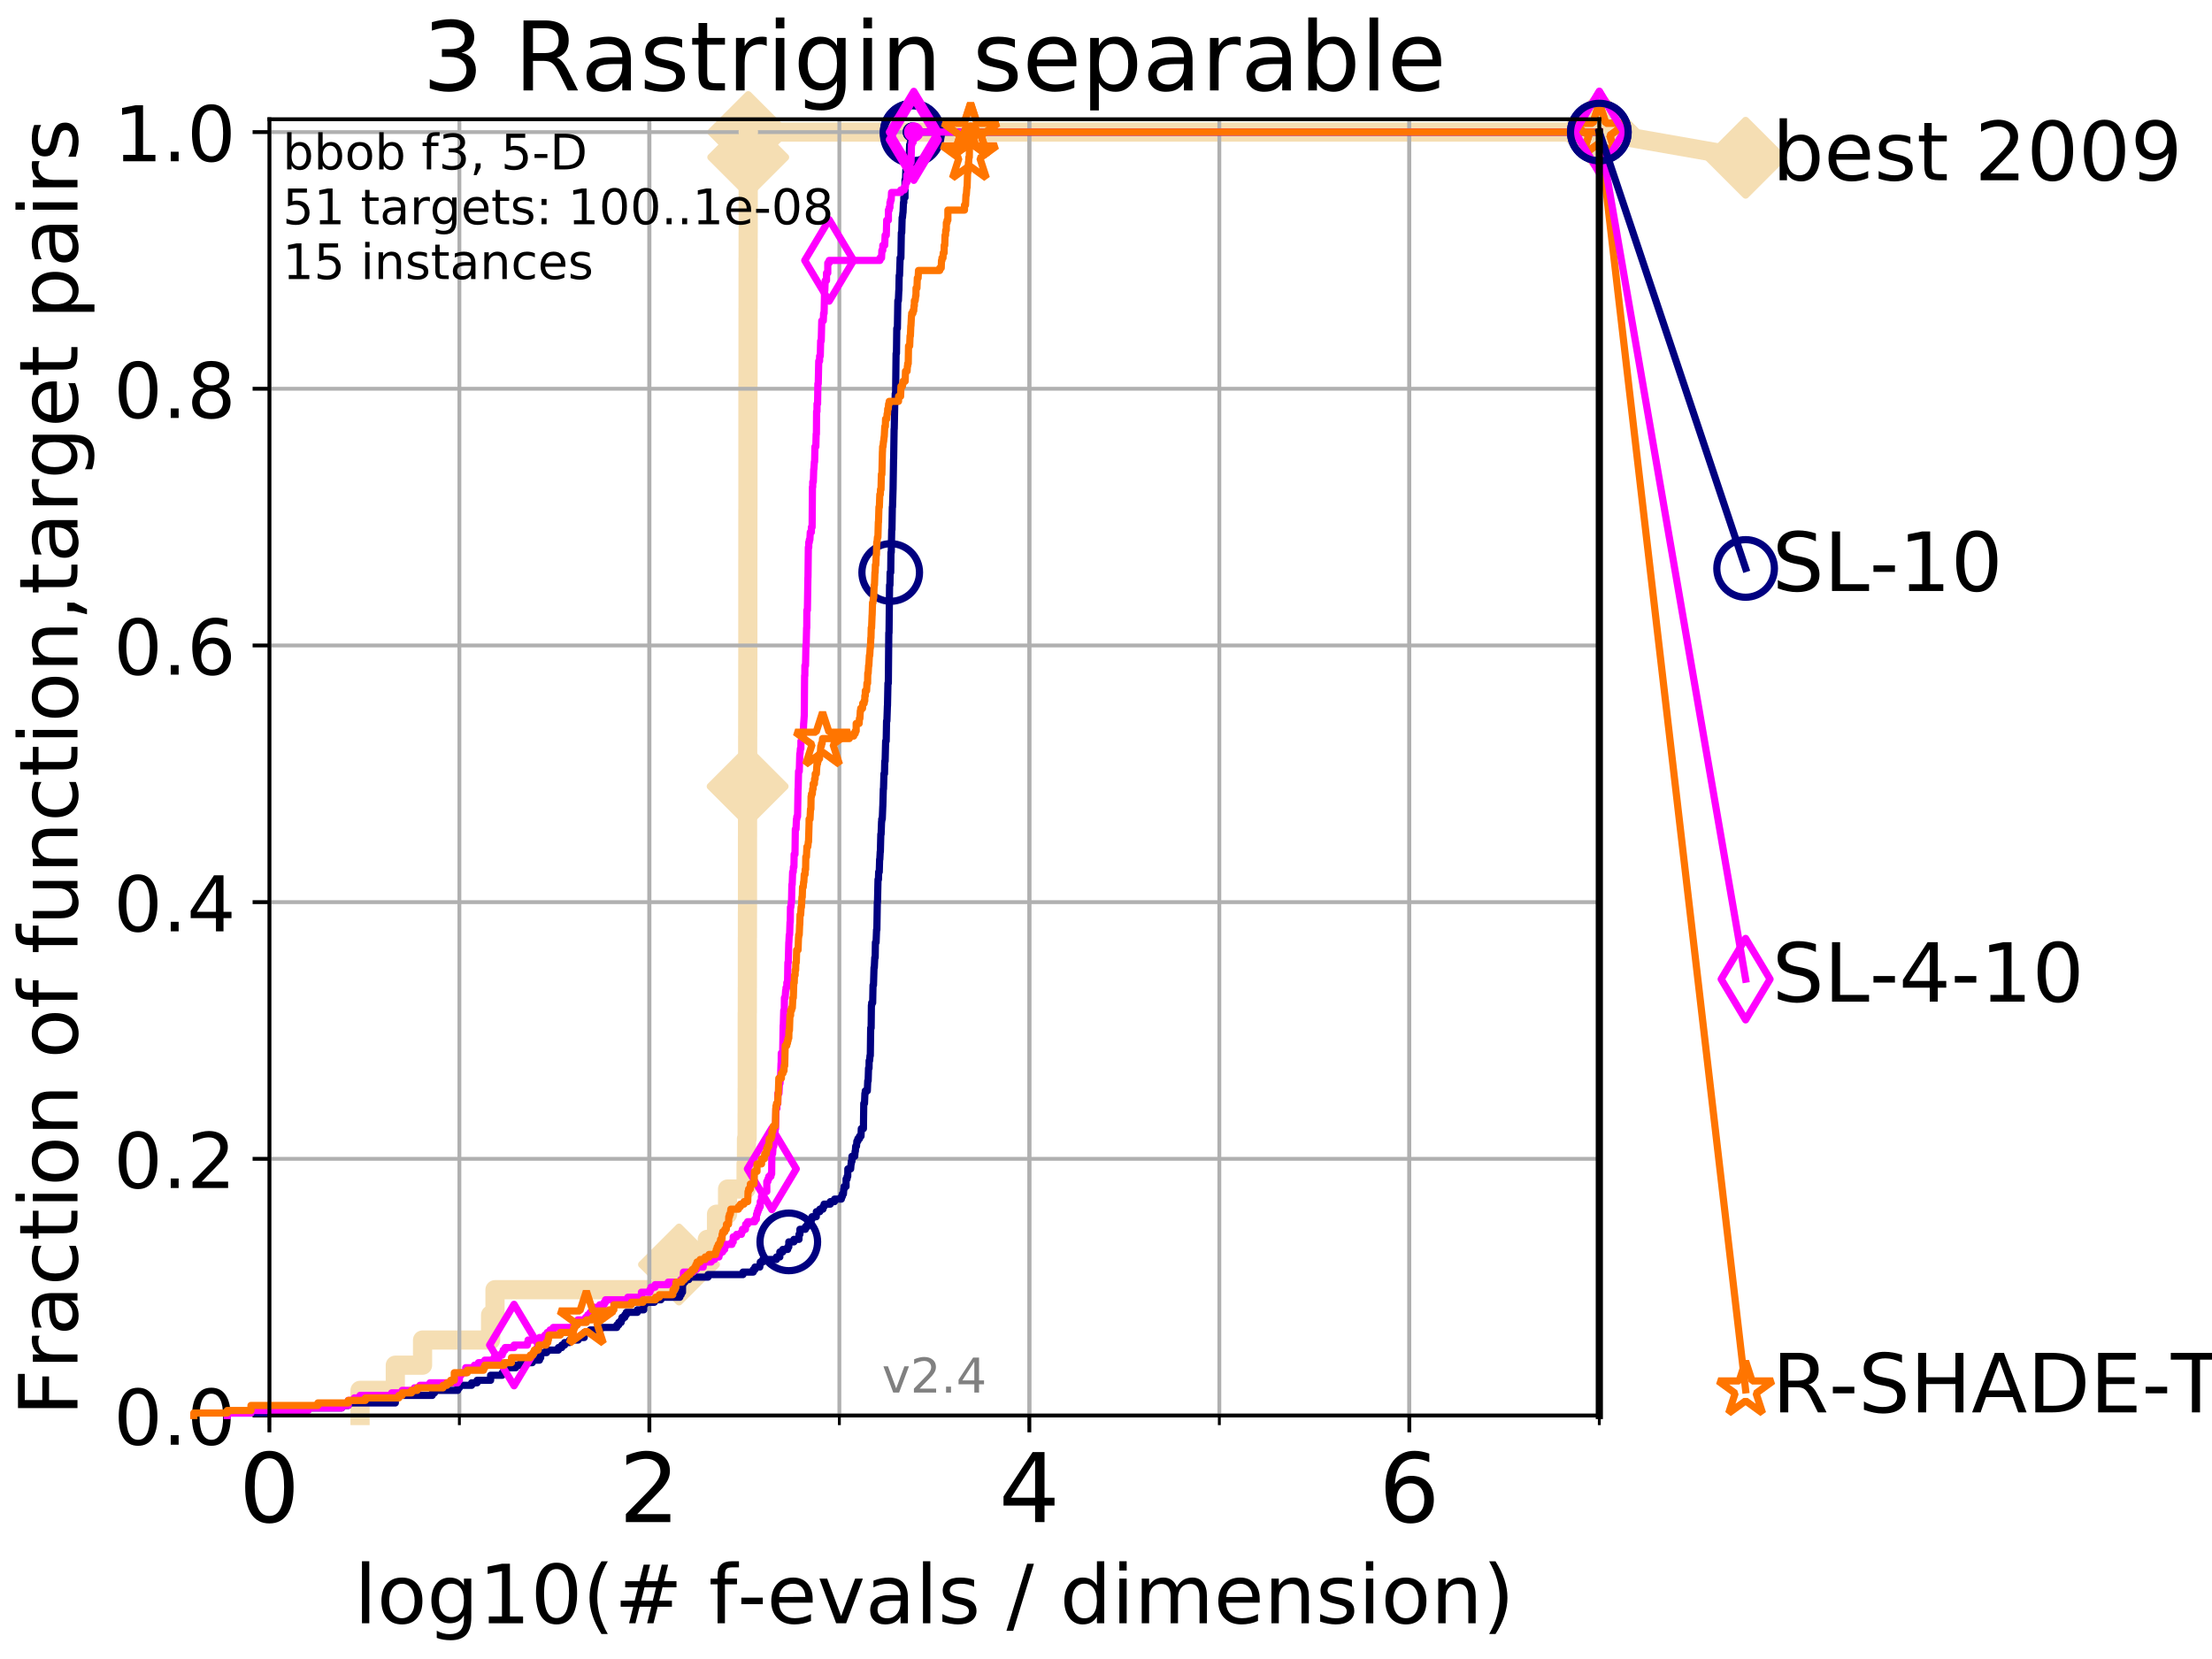 <?xml version="1.0" encoding="utf-8" standalone="no"?>
<!DOCTYPE svg PUBLIC "-//W3C//DTD SVG 1.1//EN"
  "http://www.w3.org/Graphics/SVG/1.1/DTD/svg11.dtd">
<!-- Created with matplotlib (http://matplotlib.org/) -->
<svg height="345.6pt" version="1.1" viewBox="0 0 460.8 345.6" width="460.8pt" xmlns="http://www.w3.org/2000/svg" xmlns:xlink="http://www.w3.org/1999/xlink">
 <defs>
  <style type="text/css">
*{stroke-linecap:butt;stroke-linejoin:round;}
  </style>
 </defs>
 <g id="figure_1">
  <g id="patch_1">
   <path d="M 0 345.6 
L 460.8 345.6 
L 460.8 0 
L 0 0 
z
" style="fill:#ffffff;"/>
  </g>
  <g id="axes_1">
   <g id="patch_2">
    <path d="M 56.12 294.88 
L 333.168 294.88 
L 333.168 24.84 
L 56.12 24.84 
z
" style="fill:#ffffff;"/>
   </g>
   <g id="line2d_1">
    <path d="M 75.004 294.88 
L 75.004 289.638 
L 82.351 289.638 
L 82.351 284.395 
L 88.027 284.395 
L 88.027 279.153 
L 102.203 279.153 
L 102.203 273.91 
L 103.12 273.91 
L 103.12 268.668 
L 141.449 268.668 
L 141.449 263.425 
L 147.345 263.425 
L 147.345 258.183 
L 149.261 258.183 
L 149.261 252.94 
L 151.568 252.94 
L 151.568 247.698 
L 155.419 247.698 
L 155.419 242.455 
L 155.504 242.455 
L 155.504 237.213 
L 155.641 237.213 
L 155.641 231.97 
L 155.652 231.97 
L 155.652 226.728 
L 155.663 226.728 
L 155.663 211 
L 155.683 211 
L 155.683 205.758 
L 155.694 205.758 
L 155.694 195.273 
L 155.704 195.273 
L 155.704 190.03 
L 155.715 190.03 
L 155.715 174.303 
L 155.725 174.303 
L 155.725 169.061 
L 155.746 169.061 
L 155.746 163.818 
L 155.757 163.818 
L 155.757 153.333 
L 155.767 153.333 
L 155.767 148.091 
L 155.778 148.091 
L 155.778 137.606 
L 155.788 137.606 
L 155.788 116.636 
L 155.798 116.636 
L 155.798 106.151 
L 155.809 106.151 
L 155.809 79.938 
L 155.83 79.938 
L 155.83 64.211 
L 155.84 64.211 
L 155.84 53.726 
L 155.85 53.726 
L 155.85 48.484 
L 155.861 48.484 
L 155.861 32.756 
L 155.871 32.756 
L 155.871 27.514 
L 333.168 27.514 
" style="fill:none;stroke:#f5deb3;stroke-linecap:square;stroke-width:4;"/>
   </g>
   <g id="line2d_2">
    <defs>
     <path d="M -0 7.778 
L 7.778 0 
L 0 -7.778 
L -7.778 -0 
z
" id="mf1f5d117a2" style="stroke:#f5deb3;stroke-linejoin:miter;stroke-width:1.5;"/>
    </defs>
    <g>
     <use style="fill:#f5deb3;stroke:#f5deb3;stroke-linejoin:miter;stroke-width:1.5;" x="141.449" xlink:href="#mf1f5d117a2" y="263.425"/>
     <use style="fill:#f5deb3;stroke:#f5deb3;stroke-linejoin:miter;stroke-width:1.5;" x="155.746" xlink:href="#mf1f5d117a2" y="163.818"/>
     <use style="fill:#f5deb3;stroke:#f5deb3;stroke-linejoin:miter;stroke-width:1.5;" x="155.871" xlink:href="#mf1f5d117a2" y="32.756"/>
     <use style="fill:#f5deb3;stroke:#f5deb3;stroke-linejoin:miter;stroke-width:1.5;" x="155.871" xlink:href="#mf1f5d117a2" y="27.514"/>
     <use style="fill:#f5deb3;stroke:#f5deb3;stroke-linejoin:miter;stroke-width:1.5;" x="333.168" xlink:href="#mf1f5d117a2" y="27.514"/>
    </g>
   </g>
   <g id="line2d_3">
    <path style="fill:none;stroke:#f5deb3;stroke-linecap:square;stroke-width:4;"/>
    <g/>
   </g>
   <g id="line2d_4">
    <path d="M 333.168 27.514 
L 363.643 32.861 
" style="fill:none;stroke:#f5deb3;stroke-linecap:square;stroke-width:4;"/>
    <g>
     <use style="fill:#f5deb3;stroke:#f5deb3;stroke-linejoin:miter;stroke-width:1.5;" x="333.168" xlink:href="#mf1f5d117a2" y="27.514"/>
     <use style="fill:#f5deb3;stroke:#f5deb3;stroke-linejoin:miter;stroke-width:1.5;" x="363.643" xlink:href="#mf1f5d117a2" y="32.861"/>
    </g>
   </g>
   <g id="matplotlib.axis_1">
    <g id="xtick_1">
     <g id="line2d_5">
      <path clip-path="url(#p7079b72da0)" d="M 56.12 294.88 
L 56.12 24.84 
" style="fill:none;stroke:#b0b0b0;stroke-linecap:square;stroke-width:0.8;"/>
     </g>
     <g id="line2d_6">
      <defs>
       <path d="M 0 0 
L 0 3.5 
" id="mfa1fcfbdbc" style="stroke:#000000;stroke-width:0.8;"/>
      </defs>
      <g>
       <use style="stroke:#000000;stroke-width:0.8;" x="56.12" xlink:href="#mfa1fcfbdbc" y="294.88"/>
      </g>
     </g>
     <g id="text_1">
      <!-- 0 -->
      <defs>
       <path d="M 31.781 66.406 
Q 24.172 66.406 20.328 58.906 
Q 16.5 51.422 16.5 36.375 
Q 16.5 21.391 20.328 13.891 
Q 24.172 6.391 31.781 6.391 
Q 39.453 6.391 43.281 13.891 
Q 47.125 21.391 47.125 36.375 
Q 47.125 51.422 43.281 58.906 
Q 39.453 66.406 31.781 66.406 
z
M 31.781 74.219 
Q 44.047 74.219 50.516 64.516 
Q 56.984 54.828 56.984 36.375 
Q 56.984 17.969 50.516 8.266 
Q 44.047 -1.422 31.781 -1.422 
Q 19.531 -1.422 13.062 8.266 
Q 6.594 17.969 6.594 36.375 
Q 6.594 54.828 13.062 64.516 
Q 19.531 74.219 31.781 74.219 
z
" id="DejaVuSans-30"/>
      </defs>
      <g transform="translate(49.758 317.077)scale(0.2 -0.2)">
       <use xlink:href="#DejaVuSans-30"/>
      </g>
     </g>
    </g>
    <g id="xtick_2">
     <g id="line2d_7">
      <path clip-path="url(#p7079b72da0)" d="M 135.277 294.88 
L 135.277 24.84 
" style="fill:none;stroke:#b0b0b0;stroke-linecap:square;stroke-width:0.8;"/>
     </g>
     <g id="line2d_8">
      <g>
       <use style="stroke:#000000;stroke-width:0.8;" x="135.277" xlink:href="#mfa1fcfbdbc" y="294.88"/>
      </g>
     </g>
     <g id="text_2">
      <!-- 2 -->
      <defs>
       <path d="M 19.188 8.297 
L 53.609 8.297 
L 53.609 0 
L 7.328 0 
L 7.328 8.297 
Q 12.938 14.109 22.625 23.891 
Q 32.328 33.688 34.812 36.531 
Q 39.547 41.844 41.422 45.531 
Q 43.312 49.219 43.312 52.781 
Q 43.312 58.594 39.234 62.25 
Q 35.156 65.922 28.609 65.922 
Q 23.969 65.922 18.812 64.312 
Q 13.672 62.703 7.812 59.422 
L 7.812 69.391 
Q 13.766 71.781 18.938 73 
Q 24.125 74.219 28.422 74.219 
Q 39.75 74.219 46.484 68.547 
Q 53.219 62.891 53.219 53.422 
Q 53.219 48.922 51.531 44.891 
Q 49.859 40.875 45.406 35.406 
Q 44.188 33.984 37.641 27.219 
Q 31.109 20.453 19.188 8.297 
z
" id="DejaVuSans-32"/>
      </defs>
      <g transform="translate(128.914 317.077)scale(0.2 -0.2)">
       <use xlink:href="#DejaVuSans-32"/>
      </g>
     </g>
    </g>
    <g id="xtick_3">
     <g id="line2d_9">
      <path clip-path="url(#p7079b72da0)" d="M 214.433 294.88 
L 214.433 24.84 
" style="fill:none;stroke:#b0b0b0;stroke-linecap:square;stroke-width:0.8;"/>
     </g>
     <g id="line2d_10">
      <g>
       <use style="stroke:#000000;stroke-width:0.8;" x="214.433" xlink:href="#mfa1fcfbdbc" y="294.88"/>
      </g>
     </g>
     <g id="text_3">
      <!-- 4 -->
      <defs>
       <path d="M 37.797 64.312 
L 12.891 25.391 
L 37.797 25.391 
z
M 35.203 72.906 
L 47.609 72.906 
L 47.609 25.391 
L 58.016 25.391 
L 58.016 17.188 
L 47.609 17.188 
L 47.609 0 
L 37.797 0 
L 37.797 17.188 
L 4.891 17.188 
L 4.891 26.703 
z
" id="DejaVuSans-34"/>
      </defs>
      <g transform="translate(208.071 317.077)scale(0.2 -0.2)">
       <use xlink:href="#DejaVuSans-34"/>
      </g>
     </g>
    </g>
    <g id="xtick_4">
     <g id="line2d_11">
      <path clip-path="url(#p7079b72da0)" d="M 293.59 294.88 
L 293.59 24.84 
" style="fill:none;stroke:#b0b0b0;stroke-linecap:square;stroke-width:0.8;"/>
     </g>
     <g id="line2d_12">
      <g>
       <use style="stroke:#000000;stroke-width:0.8;" x="293.59" xlink:href="#mfa1fcfbdbc" y="294.88"/>
      </g>
     </g>
     <g id="text_4">
      <!-- 6 -->
      <defs>
       <path d="M 33.016 40.375 
Q 26.375 40.375 22.484 35.828 
Q 18.609 31.297 18.609 23.391 
Q 18.609 15.531 22.484 10.953 
Q 26.375 6.391 33.016 6.391 
Q 39.656 6.391 43.531 10.953 
Q 47.406 15.531 47.406 23.391 
Q 47.406 31.297 43.531 35.828 
Q 39.656 40.375 33.016 40.375 
z
M 52.594 71.297 
L 52.594 62.312 
Q 48.875 64.062 45.094 64.984 
Q 41.312 65.922 37.594 65.922 
Q 27.828 65.922 22.672 59.328 
Q 17.531 52.734 16.797 39.406 
Q 19.672 43.656 24.016 45.922 
Q 28.375 48.188 33.594 48.188 
Q 44.578 48.188 50.953 41.516 
Q 57.328 34.859 57.328 23.391 
Q 57.328 12.156 50.688 5.359 
Q 44.047 -1.422 33.016 -1.422 
Q 20.359 -1.422 13.672 8.266 
Q 6.984 17.969 6.984 36.375 
Q 6.984 53.656 15.188 63.938 
Q 23.391 74.219 37.203 74.219 
Q 40.922 74.219 44.703 73.484 
Q 48.484 72.75 52.594 71.297 
z
" id="DejaVuSans-36"/>
      </defs>
      <g transform="translate(287.227 317.077)scale(0.2 -0.2)">
       <use xlink:href="#DejaVuSans-36"/>
      </g>
     </g>
    </g>
    <g id="xtick_5">
     <g id="line2d_13">
      <path clip-path="url(#p7079b72da0)" d="M 56.12 294.88 
L 56.12 24.84 
" style="fill:none;stroke:#b0b0b0;stroke-linecap:square;stroke-width:0.8;"/>
     </g>
     <g id="line2d_14">
      <defs>
       <path d="M 0 0 
L 0 2 
" id="m89950c2a2a" style="stroke:#000000;stroke-width:0.6;"/>
      </defs>
      <g>
       <use style="stroke:#000000;stroke-width:0.6;" x="56.12" xlink:href="#m89950c2a2a" y="294.88"/>
      </g>
     </g>
    </g>
    <g id="xtick_6">
     <g id="line2d_15">
      <path clip-path="url(#p7079b72da0)" d="M 95.698 294.88 
L 95.698 24.84 
" style="fill:none;stroke:#b0b0b0;stroke-linecap:square;stroke-width:0.8;"/>
     </g>
     <g id="line2d_16">
      <g>
       <use style="stroke:#000000;stroke-width:0.6;" x="95.698" xlink:href="#m89950c2a2a" y="294.88"/>
      </g>
     </g>
    </g>
    <g id="xtick_7">
     <g id="line2d_17">
      <path clip-path="url(#p7079b72da0)" d="M 135.277 294.88 
L 135.277 24.84 
" style="fill:none;stroke:#b0b0b0;stroke-linecap:square;stroke-width:0.8;"/>
     </g>
     <g id="line2d_18">
      <g>
       <use style="stroke:#000000;stroke-width:0.6;" x="135.277" xlink:href="#m89950c2a2a" y="294.88"/>
      </g>
     </g>
    </g>
    <g id="xtick_8">
     <g id="line2d_19">
      <path clip-path="url(#p7079b72da0)" d="M 174.855 294.88 
L 174.855 24.84 
" style="fill:none;stroke:#b0b0b0;stroke-linecap:square;stroke-width:0.8;"/>
     </g>
     <g id="line2d_20">
      <g>
       <use style="stroke:#000000;stroke-width:0.6;" x="174.855" xlink:href="#m89950c2a2a" y="294.88"/>
      </g>
     </g>
    </g>
    <g id="xtick_9">
     <g id="line2d_21">
      <path clip-path="url(#p7079b72da0)" d="M 214.433 294.88 
L 214.433 24.84 
" style="fill:none;stroke:#b0b0b0;stroke-linecap:square;stroke-width:0.8;"/>
     </g>
     <g id="line2d_22">
      <g>
       <use style="stroke:#000000;stroke-width:0.6;" x="214.433" xlink:href="#m89950c2a2a" y="294.88"/>
      </g>
     </g>
    </g>
    <g id="xtick_10">
     <g id="line2d_23">
      <path clip-path="url(#p7079b72da0)" d="M 254.011 294.88 
L 254.011 24.84 
" style="fill:none;stroke:#b0b0b0;stroke-linecap:square;stroke-width:0.8;"/>
     </g>
     <g id="line2d_24">
      <g>
       <use style="stroke:#000000;stroke-width:0.6;" x="254.011" xlink:href="#m89950c2a2a" y="294.88"/>
      </g>
     </g>
    </g>
    <g id="xtick_11">
     <g id="line2d_25">
      <path clip-path="url(#p7079b72da0)" d="M 293.59 294.88 
L 293.59 24.84 
" style="fill:none;stroke:#b0b0b0;stroke-linecap:square;stroke-width:0.8;"/>
     </g>
     <g id="line2d_26">
      <g>
       <use style="stroke:#000000;stroke-width:0.6;" x="293.59" xlink:href="#m89950c2a2a" y="294.88"/>
      </g>
     </g>
    </g>
    <g id="xtick_12">
     <g id="line2d_27">
      <path clip-path="url(#p7079b72da0)" d="M 333.168 294.88 
L 333.168 24.84 
" style="fill:none;stroke:#b0b0b0;stroke-linecap:square;stroke-width:0.8;"/>
     </g>
     <g id="line2d_28">
      <g>
       <use style="stroke:#000000;stroke-width:0.6;" x="333.168" xlink:href="#m89950c2a2a" y="294.88"/>
      </g>
     </g>
    </g>
    <g id="text_5">
     <!-- log10(# f-evals / dimension) -->
     <defs>
      <path d="M 9.422 75.984 
L 18.406 75.984 
L 18.406 0 
L 9.422 0 
z
" id="DejaVuSans-6c"/>
      <path d="M 30.609 48.391 
Q 23.391 48.391 19.188 42.75 
Q 14.984 37.109 14.984 27.297 
Q 14.984 17.484 19.156 11.844 
Q 23.344 6.203 30.609 6.203 
Q 37.797 6.203 41.984 11.859 
Q 46.188 17.531 46.188 27.297 
Q 46.188 37.016 41.984 42.703 
Q 37.797 48.391 30.609 48.391 
z
M 30.609 56 
Q 42.328 56 49.016 48.375 
Q 55.719 40.766 55.719 27.297 
Q 55.719 13.875 49.016 6.219 
Q 42.328 -1.422 30.609 -1.422 
Q 18.844 -1.422 12.172 6.219 
Q 5.516 13.875 5.516 27.297 
Q 5.516 40.766 12.172 48.375 
Q 18.844 56 30.609 56 
z
" id="DejaVuSans-6f"/>
      <path d="M 45.406 27.984 
Q 45.406 37.75 41.375 43.109 
Q 37.359 48.484 30.078 48.484 
Q 22.859 48.484 18.828 43.109 
Q 14.797 37.75 14.797 27.984 
Q 14.797 18.266 18.828 12.891 
Q 22.859 7.516 30.078 7.516 
Q 37.359 7.516 41.375 12.891 
Q 45.406 18.266 45.406 27.984 
z
M 54.391 6.781 
Q 54.391 -7.172 48.188 -13.984 
Q 42 -20.797 29.203 -20.797 
Q 24.469 -20.797 20.266 -20.094 
Q 16.062 -19.391 12.109 -17.922 
L 12.109 -9.188 
Q 16.062 -11.328 19.922 -12.344 
Q 23.781 -13.375 27.781 -13.375 
Q 36.625 -13.375 41.016 -8.766 
Q 45.406 -4.156 45.406 5.172 
L 45.406 9.625 
Q 42.625 4.781 38.281 2.391 
Q 33.938 0 27.875 0 
Q 17.828 0 11.672 7.656 
Q 5.516 15.328 5.516 27.984 
Q 5.516 40.672 11.672 48.328 
Q 17.828 56 27.875 56 
Q 33.938 56 38.281 53.609 
Q 42.625 51.219 45.406 46.391 
L 45.406 54.688 
L 54.391 54.688 
z
" id="DejaVuSans-67"/>
      <path d="M 12.406 8.297 
L 28.516 8.297 
L 28.516 63.922 
L 10.984 60.406 
L 10.984 69.391 
L 28.422 72.906 
L 38.281 72.906 
L 38.281 8.297 
L 54.391 8.297 
L 54.391 0 
L 12.406 0 
z
" id="DejaVuSans-31"/>
      <path d="M 31 75.875 
Q 24.469 64.656 21.281 53.656 
Q 18.109 42.672 18.109 31.391 
Q 18.109 20.125 21.312 9.062 
Q 24.516 -2 31 -13.188 
L 23.188 -13.188 
Q 15.875 -1.703 12.234 9.375 
Q 8.594 20.453 8.594 31.391 
Q 8.594 42.281 12.203 53.312 
Q 15.828 64.359 23.188 75.875 
z
" id="DejaVuSans-28"/>
      <path d="M 51.125 44 
L 36.922 44 
L 32.812 27.688 
L 47.125 27.688 
z
M 43.797 71.781 
L 38.719 51.516 
L 52.984 51.516 
L 58.109 71.781 
L 65.922 71.781 
L 60.891 51.516 
L 76.125 51.516 
L 76.125 44 
L 58.984 44 
L 54.984 27.688 
L 70.516 27.688 
L 70.516 20.219 
L 53.078 20.219 
L 48 0 
L 40.188 0 
L 45.219 20.219 
L 30.906 20.219 
L 25.875 0 
L 18.016 0 
L 23.094 20.219 
L 7.719 20.219 
L 7.719 27.688 
L 24.906 27.688 
L 29 44 
L 13.281 44 
L 13.281 51.516 
L 30.906 51.516 
L 35.891 71.781 
z
" id="DejaVuSans-23"/>
      <path id="DejaVuSans-20"/>
      <path d="M 37.109 75.984 
L 37.109 68.5 
L 28.516 68.5 
Q 23.688 68.5 21.797 66.547 
Q 19.922 64.594 19.922 59.516 
L 19.922 54.688 
L 34.719 54.688 
L 34.719 47.703 
L 19.922 47.703 
L 19.922 0 
L 10.891 0 
L 10.891 47.703 
L 2.297 47.703 
L 2.297 54.688 
L 10.891 54.688 
L 10.891 58.5 
Q 10.891 67.625 15.141 71.797 
Q 19.391 75.984 28.609 75.984 
z
" id="DejaVuSans-66"/>
      <path d="M 4.891 31.391 
L 31.203 31.391 
L 31.203 23.391 
L 4.891 23.391 
z
" id="DejaVuSans-2d"/>
      <path d="M 56.203 29.594 
L 56.203 25.203 
L 14.891 25.203 
Q 15.484 15.922 20.484 11.062 
Q 25.484 6.203 34.422 6.203 
Q 39.594 6.203 44.453 7.469 
Q 49.312 8.734 54.109 11.281 
L 54.109 2.781 
Q 49.266 0.734 44.188 -0.344 
Q 39.109 -1.422 33.891 -1.422 
Q 20.797 -1.422 13.156 6.188 
Q 5.516 13.812 5.516 26.812 
Q 5.516 40.234 12.766 48.109 
Q 20.016 56 32.328 56 
Q 43.359 56 49.781 48.891 
Q 56.203 41.797 56.203 29.594 
z
M 47.219 32.234 
Q 47.125 39.594 43.094 43.984 
Q 39.062 48.391 32.422 48.391 
Q 24.906 48.391 20.391 44.141 
Q 15.875 39.891 15.188 32.172 
z
" id="DejaVuSans-65"/>
      <path d="M 2.984 54.688 
L 12.5 54.688 
L 29.594 8.797 
L 46.688 54.688 
L 56.203 54.688 
L 35.688 0 
L 23.484 0 
z
" id="DejaVuSans-76"/>
      <path d="M 34.281 27.484 
Q 23.391 27.484 19.188 25 
Q 14.984 22.516 14.984 16.5 
Q 14.984 11.719 18.141 8.906 
Q 21.297 6.109 26.703 6.109 
Q 34.188 6.109 38.703 11.406 
Q 43.219 16.703 43.219 25.484 
L 43.219 27.484 
z
M 52.203 31.203 
L 52.203 0 
L 43.219 0 
L 43.219 8.297 
Q 40.141 3.328 35.547 0.953 
Q 30.953 -1.422 24.312 -1.422 
Q 15.922 -1.422 10.953 3.297 
Q 6 8.016 6 15.922 
Q 6 25.141 12.172 29.828 
Q 18.359 34.516 30.609 34.516 
L 43.219 34.516 
L 43.219 35.406 
Q 43.219 41.609 39.141 45 
Q 35.062 48.391 27.688 48.391 
Q 23 48.391 18.547 47.266 
Q 14.109 46.141 10.016 43.891 
L 10.016 52.203 
Q 14.938 54.109 19.578 55.047 
Q 24.219 56 28.609 56 
Q 40.484 56 46.344 49.844 
Q 52.203 43.703 52.203 31.203 
z
" id="DejaVuSans-61"/>
      <path d="M 44.281 53.078 
L 44.281 44.578 
Q 40.484 46.531 36.375 47.5 
Q 32.281 48.484 27.875 48.484 
Q 21.188 48.484 17.844 46.438 
Q 14.5 44.391 14.5 40.281 
Q 14.5 37.156 16.891 35.375 
Q 19.281 33.594 26.516 31.984 
L 29.594 31.297 
Q 39.156 29.25 43.188 25.516 
Q 47.219 21.781 47.219 15.094 
Q 47.219 7.469 41.188 3.016 
Q 35.156 -1.422 24.609 -1.422 
Q 20.219 -1.422 15.453 -0.562 
Q 10.688 0.297 5.422 2 
L 5.422 11.281 
Q 10.406 8.688 15.234 7.391 
Q 20.062 6.109 24.812 6.109 
Q 31.156 6.109 34.562 8.281 
Q 37.984 10.453 37.984 14.406 
Q 37.984 18.062 35.516 20.016 
Q 33.062 21.969 24.703 23.781 
L 21.578 24.516 
Q 13.234 26.266 9.516 29.906 
Q 5.812 33.547 5.812 39.891 
Q 5.812 47.609 11.281 51.797 
Q 16.75 56 26.812 56 
Q 31.781 56 36.172 55.266 
Q 40.578 54.547 44.281 53.078 
z
" id="DejaVuSans-73"/>
      <path d="M 25.391 72.906 
L 33.688 72.906 
L 8.297 -9.281 
L 0 -9.281 
z
" id="DejaVuSans-2f"/>
      <path d="M 45.406 46.391 
L 45.406 75.984 
L 54.391 75.984 
L 54.391 0 
L 45.406 0 
L 45.406 8.203 
Q 42.578 3.328 38.25 0.953 
Q 33.938 -1.422 27.875 -1.422 
Q 17.969 -1.422 11.734 6.484 
Q 5.516 14.406 5.516 27.297 
Q 5.516 40.188 11.734 48.094 
Q 17.969 56 27.875 56 
Q 33.938 56 38.25 53.625 
Q 42.578 51.266 45.406 46.391 
z
M 14.797 27.297 
Q 14.797 17.391 18.875 11.75 
Q 22.953 6.109 30.078 6.109 
Q 37.203 6.109 41.297 11.75 
Q 45.406 17.391 45.406 27.297 
Q 45.406 37.203 41.297 42.844 
Q 37.203 48.484 30.078 48.484 
Q 22.953 48.484 18.875 42.844 
Q 14.797 37.203 14.797 27.297 
z
" id="DejaVuSans-64"/>
      <path d="M 9.422 54.688 
L 18.406 54.688 
L 18.406 0 
L 9.422 0 
z
M 9.422 75.984 
L 18.406 75.984 
L 18.406 64.594 
L 9.422 64.594 
z
" id="DejaVuSans-69"/>
      <path d="M 52 44.188 
Q 55.375 50.25 60.062 53.125 
Q 64.75 56 71.094 56 
Q 79.641 56 84.281 50.016 
Q 88.922 44.047 88.922 33.016 
L 88.922 0 
L 79.891 0 
L 79.891 32.719 
Q 79.891 40.578 77.094 44.375 
Q 74.312 48.188 68.609 48.188 
Q 61.625 48.188 57.562 43.547 
Q 53.516 38.922 53.516 30.906 
L 53.516 0 
L 44.484 0 
L 44.484 32.719 
Q 44.484 40.625 41.703 44.406 
Q 38.922 48.188 33.109 48.188 
Q 26.219 48.188 22.156 43.531 
Q 18.109 38.875 18.109 30.906 
L 18.109 0 
L 9.078 0 
L 9.078 54.688 
L 18.109 54.688 
L 18.109 46.188 
Q 21.188 51.219 25.484 53.609 
Q 29.781 56 35.688 56 
Q 41.656 56 45.828 52.969 
Q 50 49.953 52 44.188 
z
" id="DejaVuSans-6d"/>
      <path d="M 54.891 33.016 
L 54.891 0 
L 45.906 0 
L 45.906 32.719 
Q 45.906 40.484 42.875 44.328 
Q 39.844 48.188 33.797 48.188 
Q 26.516 48.188 22.312 43.547 
Q 18.109 38.922 18.109 30.906 
L 18.109 0 
L 9.078 0 
L 9.078 54.688 
L 18.109 54.688 
L 18.109 46.188 
Q 21.344 51.125 25.703 53.562 
Q 30.078 56 35.797 56 
Q 45.219 56 50.047 50.172 
Q 54.891 44.344 54.891 33.016 
z
" id="DejaVuSans-6e"/>
      <path d="M 8.016 75.875 
L 15.828 75.875 
Q 23.141 64.359 26.781 53.312 
Q 30.422 42.281 30.422 31.391 
Q 30.422 20.453 26.781 9.375 
Q 23.141 -1.703 15.828 -13.188 
L 8.016 -13.188 
Q 14.5 -2 17.703 9.062 
Q 20.906 20.125 20.906 31.391 
Q 20.906 42.672 17.703 53.656 
Q 14.5 64.656 8.016 75.875 
z
" id="DejaVuSans-29"/>
     </defs>
     <g transform="translate(73.803 338.154)scale(0.17 -0.17)">
      <use xlink:href="#DejaVuSans-6c"/>
      <use x="27.783" xlink:href="#DejaVuSans-6f"/>
      <use x="88.965" xlink:href="#DejaVuSans-67"/>
      <use x="152.441" xlink:href="#DejaVuSans-31"/>
      <use x="216.064" xlink:href="#DejaVuSans-30"/>
      <use x="279.688" xlink:href="#DejaVuSans-28"/>
      <use x="318.701" xlink:href="#DejaVuSans-23"/>
      <use x="402.49" xlink:href="#DejaVuSans-20"/>
      <use x="434.277" xlink:href="#DejaVuSans-66"/>
      <use x="469.404" xlink:href="#DejaVuSans-2d"/>
      <use x="505.488" xlink:href="#DejaVuSans-65"/>
      <use x="567.012" xlink:href="#DejaVuSans-76"/>
      <use x="626.191" xlink:href="#DejaVuSans-61"/>
      <use x="687.471" xlink:href="#DejaVuSans-6c"/>
      <use x="715.254" xlink:href="#DejaVuSans-73"/>
      <use x="767.354" xlink:href="#DejaVuSans-20"/>
      <use x="799.141" xlink:href="#DejaVuSans-2f"/>
      <use x="832.832" xlink:href="#DejaVuSans-20"/>
      <use x="864.619" xlink:href="#DejaVuSans-64"/>
      <use x="928.096" xlink:href="#DejaVuSans-69"/>
      <use x="955.879" xlink:href="#DejaVuSans-6d"/>
      <use x="1053.291" xlink:href="#DejaVuSans-65"/>
      <use x="1114.814" xlink:href="#DejaVuSans-6e"/>
      <use x="1178.193" xlink:href="#DejaVuSans-73"/>
      <use x="1230.293" xlink:href="#DejaVuSans-69"/>
      <use x="1258.076" xlink:href="#DejaVuSans-6f"/>
      <use x="1319.258" xlink:href="#DejaVuSans-6e"/>
      <use x="1382.637" xlink:href="#DejaVuSans-29"/>
     </g>
    </g>
   </g>
   <g id="matplotlib.axis_2">
    <g id="ytick_1">
     <g id="line2d_29">
      <path clip-path="url(#p7079b72da0)" d="M 56.12 294.88 
L 333.168 294.88 
" style="fill:none;stroke:#b0b0b0;stroke-linecap:square;stroke-width:0.8;"/>
     </g>
     <g id="line2d_30">
      <defs>
       <path d="M 0 0 
L -3.5 0 
" id="maa0b95a9ca" style="stroke:#000000;stroke-width:0.8;"/>
      </defs>
      <g>
       <use style="stroke:#000000;stroke-width:0.8;" x="56.12" xlink:href="#maa0b95a9ca" y="294.88"/>
      </g>
     </g>
     <g id="text_6">
      <!-- 0.0 -->
      <defs>
       <path d="M 10.688 12.406 
L 21 12.406 
L 21 0 
L 10.688 0 
z
" id="DejaVuSans-2e"/>
      </defs>
      <g transform="translate(23.675 300.959)scale(0.16 -0.16)">
       <use xlink:href="#DejaVuSans-30"/>
       <use x="63.623" xlink:href="#DejaVuSans-2e"/>
       <use x="95.41" xlink:href="#DejaVuSans-30"/>
      </g>
     </g>
    </g>
    <g id="ytick_2">
     <g id="line2d_31">
      <path clip-path="url(#p7079b72da0)" d="M 56.12 241.407 
L 333.168 241.407 
" style="fill:none;stroke:#b0b0b0;stroke-linecap:square;stroke-width:0.8;"/>
     </g>
     <g id="line2d_32">
      <g>
       <use style="stroke:#000000;stroke-width:0.8;" x="56.12" xlink:href="#maa0b95a9ca" y="241.407"/>
      </g>
     </g>
     <g id="text_7">
      <!-- 0.2 -->
      <g transform="translate(23.675 247.485)scale(0.16 -0.16)">
       <use xlink:href="#DejaVuSans-30"/>
       <use x="63.623" xlink:href="#DejaVuSans-2e"/>
       <use x="95.41" xlink:href="#DejaVuSans-32"/>
      </g>
     </g>
    </g>
    <g id="ytick_3">
     <g id="line2d_33">
      <path clip-path="url(#p7079b72da0)" d="M 56.12 187.933 
L 333.168 187.933 
" style="fill:none;stroke:#b0b0b0;stroke-linecap:square;stroke-width:0.8;"/>
     </g>
     <g id="line2d_34">
      <g>
       <use style="stroke:#000000;stroke-width:0.8;" x="56.12" xlink:href="#maa0b95a9ca" y="187.933"/>
      </g>
     </g>
     <g id="text_8">
      <!-- 0.4 -->
      <g transform="translate(23.675 194.012)scale(0.16 -0.16)">
       <use xlink:href="#DejaVuSans-30"/>
       <use x="63.623" xlink:href="#DejaVuSans-2e"/>
       <use x="95.41" xlink:href="#DejaVuSans-34"/>
      </g>
     </g>
    </g>
    <g id="ytick_4">
     <g id="line2d_35">
      <path clip-path="url(#p7079b72da0)" d="M 56.12 134.46 
L 333.168 134.46 
" style="fill:none;stroke:#b0b0b0;stroke-linecap:square;stroke-width:0.8;"/>
     </g>
     <g id="line2d_36">
      <g>
       <use style="stroke:#000000;stroke-width:0.8;" x="56.12" xlink:href="#maa0b95a9ca" y="134.46"/>
      </g>
     </g>
     <g id="text_9">
      <!-- 0.6 -->
      <g transform="translate(23.675 140.539)scale(0.16 -0.16)">
       <use xlink:href="#DejaVuSans-30"/>
       <use x="63.623" xlink:href="#DejaVuSans-2e"/>
       <use x="95.41" xlink:href="#DejaVuSans-36"/>
      </g>
     </g>
    </g>
    <g id="ytick_5">
     <g id="line2d_37">
      <path clip-path="url(#p7079b72da0)" d="M 56.12 80.987 
L 333.168 80.987 
" style="fill:none;stroke:#b0b0b0;stroke-linecap:square;stroke-width:0.8;"/>
     </g>
     <g id="line2d_38">
      <g>
       <use style="stroke:#000000;stroke-width:0.8;" x="56.12" xlink:href="#maa0b95a9ca" y="80.987"/>
      </g>
     </g>
     <g id="text_10">
      <!-- 0.8 -->
      <defs>
       <path d="M 31.781 34.625 
Q 24.75 34.625 20.719 30.859 
Q 16.703 27.094 16.703 20.516 
Q 16.703 13.922 20.719 10.156 
Q 24.75 6.391 31.781 6.391 
Q 38.812 6.391 42.859 10.172 
Q 46.922 13.969 46.922 20.516 
Q 46.922 27.094 42.891 30.859 
Q 38.875 34.625 31.781 34.625 
z
M 21.922 38.812 
Q 15.578 40.375 12.031 44.719 
Q 8.5 49.078 8.5 55.328 
Q 8.5 64.062 14.719 69.141 
Q 20.953 74.219 31.781 74.219 
Q 42.672 74.219 48.875 69.141 
Q 55.078 64.062 55.078 55.328 
Q 55.078 49.078 51.531 44.719 
Q 48 40.375 41.703 38.812 
Q 48.828 37.156 52.797 32.312 
Q 56.781 27.484 56.781 20.516 
Q 56.781 9.906 50.312 4.234 
Q 43.844 -1.422 31.781 -1.422 
Q 19.734 -1.422 13.25 4.234 
Q 6.781 9.906 6.781 20.516 
Q 6.781 27.484 10.781 32.312 
Q 14.797 37.156 21.922 38.812 
z
M 18.312 54.391 
Q 18.312 48.734 21.844 45.562 
Q 25.391 42.391 31.781 42.391 
Q 38.141 42.391 41.719 45.562 
Q 45.312 48.734 45.312 54.391 
Q 45.312 60.062 41.719 63.234 
Q 38.141 66.406 31.781 66.406 
Q 25.391 66.406 21.844 63.234 
Q 18.312 60.062 18.312 54.391 
z
" id="DejaVuSans-38"/>
      </defs>
      <g transform="translate(23.675 87.066)scale(0.16 -0.16)">
       <use xlink:href="#DejaVuSans-30"/>
       <use x="63.623" xlink:href="#DejaVuSans-2e"/>
       <use x="95.41" xlink:href="#DejaVuSans-38"/>
      </g>
     </g>
    </g>
    <g id="ytick_6">
     <g id="line2d_39">
      <path clip-path="url(#p7079b72da0)" d="M 56.12 27.514 
L 333.168 27.514 
" style="fill:none;stroke:#b0b0b0;stroke-linecap:square;stroke-width:0.8;"/>
     </g>
     <g id="line2d_40">
      <g>
       <use style="stroke:#000000;stroke-width:0.8;" x="56.12" xlink:href="#maa0b95a9ca" y="27.514"/>
      </g>
     </g>
     <g id="text_11">
      <!-- 1.0 -->
      <g transform="translate(23.675 33.592)scale(0.16 -0.16)">
       <use xlink:href="#DejaVuSans-31"/>
       <use x="63.623" xlink:href="#DejaVuSans-2e"/>
       <use x="95.41" xlink:href="#DejaVuSans-30"/>
      </g>
     </g>
    </g>
    <g id="text_12">
     <!-- Fraction of function,target pairs -->
     <defs>
      <path d="M 9.812 72.906 
L 51.703 72.906 
L 51.703 64.594 
L 19.672 64.594 
L 19.672 43.109 
L 48.578 43.109 
L 48.578 34.812 
L 19.672 34.812 
L 19.672 0 
L 9.812 0 
z
" id="DejaVuSans-46"/>
      <path d="M 41.109 46.297 
Q 39.594 47.172 37.812 47.578 
Q 36.031 48 33.891 48 
Q 26.266 48 22.188 43.047 
Q 18.109 38.094 18.109 28.812 
L 18.109 0 
L 9.078 0 
L 9.078 54.688 
L 18.109 54.688 
L 18.109 46.188 
Q 20.953 51.172 25.484 53.578 
Q 30.031 56 36.531 56 
Q 37.453 56 38.578 55.875 
Q 39.703 55.766 41.062 55.516 
z
" id="DejaVuSans-72"/>
      <path d="M 48.781 52.594 
L 48.781 44.188 
Q 44.969 46.297 41.141 47.344 
Q 37.312 48.391 33.406 48.391 
Q 24.656 48.391 19.812 42.844 
Q 14.984 37.312 14.984 27.297 
Q 14.984 17.281 19.812 11.734 
Q 24.656 6.203 33.406 6.203 
Q 37.312 6.203 41.141 7.25 
Q 44.969 8.297 48.781 10.406 
L 48.781 2.094 
Q 45.016 0.344 40.984 -0.531 
Q 36.969 -1.422 32.422 -1.422 
Q 20.062 -1.422 12.781 6.344 
Q 5.516 14.109 5.516 27.297 
Q 5.516 40.672 12.859 48.328 
Q 20.219 56 33.016 56 
Q 37.156 56 41.109 55.141 
Q 45.062 54.297 48.781 52.594 
z
" id="DejaVuSans-63"/>
      <path d="M 18.312 70.219 
L 18.312 54.688 
L 36.812 54.688 
L 36.812 47.703 
L 18.312 47.703 
L 18.312 18.016 
Q 18.312 11.328 20.141 9.422 
Q 21.969 7.516 27.594 7.516 
L 36.812 7.516 
L 36.812 0 
L 27.594 0 
Q 17.188 0 13.234 3.875 
Q 9.281 7.766 9.281 18.016 
L 9.281 47.703 
L 2.688 47.703 
L 2.688 54.688 
L 9.281 54.688 
L 9.281 70.219 
z
" id="DejaVuSans-74"/>
      <path d="M 8.5 21.578 
L 8.5 54.688 
L 17.484 54.688 
L 17.484 21.922 
Q 17.484 14.156 20.5 10.266 
Q 23.531 6.391 29.594 6.391 
Q 36.859 6.391 41.078 11.031 
Q 45.312 15.672 45.312 23.688 
L 45.312 54.688 
L 54.297 54.688 
L 54.297 0 
L 45.312 0 
L 45.312 8.406 
Q 42.047 3.422 37.719 1 
Q 33.406 -1.422 27.688 -1.422 
Q 18.266 -1.422 13.375 4.438 
Q 8.5 10.297 8.5 21.578 
z
M 31.109 56 
z
" id="DejaVuSans-75"/>
      <path d="M 11.719 12.406 
L 22.016 12.406 
L 22.016 4 
L 14.016 -11.625 
L 7.719 -11.625 
L 11.719 4 
z
" id="DejaVuSans-2c"/>
      <path d="M 18.109 8.203 
L 18.109 -20.797 
L 9.078 -20.797 
L 9.078 54.688 
L 18.109 54.688 
L 18.109 46.391 
Q 20.953 51.266 25.266 53.625 
Q 29.594 56 35.594 56 
Q 45.562 56 51.781 48.094 
Q 58.016 40.188 58.016 27.297 
Q 58.016 14.406 51.781 6.484 
Q 45.562 -1.422 35.594 -1.422 
Q 29.594 -1.422 25.266 0.953 
Q 20.953 3.328 18.109 8.203 
z
M 48.688 27.297 
Q 48.688 37.203 44.609 42.844 
Q 40.531 48.484 33.406 48.484 
Q 26.266 48.484 22.188 42.844 
Q 18.109 37.203 18.109 27.297 
Q 18.109 17.391 22.188 11.75 
Q 26.266 6.109 33.406 6.109 
Q 40.531 6.109 44.609 11.75 
Q 48.688 17.391 48.688 27.297 
z
" id="DejaVuSans-70"/>
     </defs>
     <g transform="translate(16.14 294.999)rotate(-90)scale(0.17 -0.17)">
      <use xlink:href="#DejaVuSans-46"/>
      <use x="57.41" xlink:href="#DejaVuSans-72"/>
      <use x="98.523" xlink:href="#DejaVuSans-61"/>
      <use x="159.803" xlink:href="#DejaVuSans-63"/>
      <use x="214.783" xlink:href="#DejaVuSans-74"/>
      <use x="253.992" xlink:href="#DejaVuSans-69"/>
      <use x="281.775" xlink:href="#DejaVuSans-6f"/>
      <use x="342.957" xlink:href="#DejaVuSans-6e"/>
      <use x="406.336" xlink:href="#DejaVuSans-20"/>
      <use x="438.123" xlink:href="#DejaVuSans-6f"/>
      <use x="499.305" xlink:href="#DejaVuSans-66"/>
      <use x="534.51" xlink:href="#DejaVuSans-20"/>
      <use x="566.297" xlink:href="#DejaVuSans-66"/>
      <use x="601.502" xlink:href="#DejaVuSans-75"/>
      <use x="664.881" xlink:href="#DejaVuSans-6e"/>
      <use x="728.26" xlink:href="#DejaVuSans-63"/>
      <use x="783.24" xlink:href="#DejaVuSans-74"/>
      <use x="822.449" xlink:href="#DejaVuSans-69"/>
      <use x="850.232" xlink:href="#DejaVuSans-6f"/>
      <use x="911.414" xlink:href="#DejaVuSans-6e"/>
      <use x="974.793" xlink:href="#DejaVuSans-2c"/>
      <use x="1006.58" xlink:href="#DejaVuSans-74"/>
      <use x="1045.789" xlink:href="#DejaVuSans-61"/>
      <use x="1107.068" xlink:href="#DejaVuSans-72"/>
      <use x="1148.166" xlink:href="#DejaVuSans-67"/>
      <use x="1211.643" xlink:href="#DejaVuSans-65"/>
      <use x="1273.166" xlink:href="#DejaVuSans-74"/>
      <use x="1312.375" xlink:href="#DejaVuSans-20"/>
      <use x="1344.162" xlink:href="#DejaVuSans-70"/>
      <use x="1407.639" xlink:href="#DejaVuSans-61"/>
      <use x="1468.918" xlink:href="#DejaVuSans-69"/>
      <use x="1496.701" xlink:href="#DejaVuSans-72"/>
      <use x="1537.814" xlink:href="#DejaVuSans-73"/>
     </g>
    </g>
   </g>
   <g id="line2d_41">
    <defs>
     <path d="M 0 1.5 
C 0.398 1.5 0.779 1.342 1.061 1.061 
C 1.342 0.779 1.5 0.398 1.5 0 
C 1.5 -0.398 1.342 -0.779 1.061 -1.061 
C 0.779 -1.342 0.398 -1.5 0 -1.5 
C -0.398 -1.5 -0.779 -1.342 -1.061 -1.061 
C -1.342 -0.779 -1.5 -0.398 -1.5 0 
C -1.5 0.398 -1.342 0.779 -1.061 1.061 
C -0.779 1.342 -0.398 1.5 0 1.5 
z
" id="mc71d6085ba" style="stroke:#f5deb3;"/>
    </defs>
    <g>
     <use style="fill:#f5deb3;stroke:#f5deb3;" x="155.871" xlink:href="#mc71d6085ba" y="27.514"/>
     <use style="fill:#f5deb3;stroke:#f5deb3;" x="155.871" xlink:href="#mc71d6085ba" y="27.514"/>
    </g>
   </g>
   <g id="line2d_42">
    <defs>
     <path d="M 0 1.5 
C 0.398 1.5 0.779 1.342 1.061 1.061 
C 1.342 0.779 1.5 0.398 1.5 0 
C 1.5 -0.398 1.342 -0.779 1.061 -1.061 
C 0.779 -1.342 0.398 -1.5 0 -1.5 
C -0.398 -1.5 -0.779 -1.342 -1.061 -1.061 
C -1.342 -0.779 -1.5 -0.398 -1.5 0 
C -1.5 0.398 -1.342 0.779 -1.061 1.061 
C -0.779 1.342 -0.398 1.5 0 1.5 
z
" id="m00d76744bf" style="stroke:#000080;"/>
    </defs>
    <g>
     <use style="fill:#000080;stroke:#000080;" x="190.041" xlink:href="#m00d76744bf" y="27.514"/>
     <use style="fill:#000080;stroke:#000080;" x="190.041" xlink:href="#m00d76744bf" y="27.514"/>
    </g>
   </g>
   <g id="line2d_43">
    <path d="M 47.34 294.88 
L 47.34 294.356 
L 56.12 294.356 
L 56.12 293.307 
L 71.168 293.307 
L 71.168 292.783 
L 72.544 292.783 
L 72.544 292.259 
L 82.351 292.259 
L 82.351 290.686 
L 90.052 290.686 
L 90.052 290.162 
L 90.523 290.162 
L 90.523 289.638 
L 95.351 289.638 
L 95.351 289.113 
L 95.698 289.113 
L 95.698 288.589 
L 98.249 288.589 
L 98.249 288.065 
L 99.396 288.065 
L 99.396 287.541 
L 102.203 287.541 
L 102.203 286.492 
L 104.616 286.492 
L 104.616 285.968 
L 105.219 285.968 
L 105.219 284.919 
L 107.44 284.919 
L 107.44 284.395 
L 108.451 284.395 
L 108.451 283.871 
L 110.889 283.871 
L 110.889 283.347 
L 112.385 283.347 
L 112.385 282.822 
L 112.643 282.822 
L 112.643 281.774 
L 113.88 281.774 
L 113.88 281.25 
L 116.324 281.25 
L 116.324 280.725 
L 117.034 280.725 
L 117.034 280.201 
L 117.62 280.201 
L 117.62 279.677 
L 118.645 279.677 
L 118.645 279.153 
L 120.447 279.153 
L 120.447 278.628 
L 121.703 278.628 
L 121.703 277.58 
L 122.945 277.58 
L 122.945 277.056 
L 125.063 277.056 
L 125.063 276.531 
L 128.495 276.531 
L 128.495 276.007 
L 128.898 276.007 
L 128.898 275.483 
L 129.39 275.483 
L 129.39 274.959 
L 129.582 274.959 
L 129.582 274.434 
L 130.147 274.434 
L 130.147 273.91 
L 130.469 273.91 
L 130.469 273.386 
L 132.764 273.386 
L 132.764 272.862 
L 134.103 272.862 
L 134.103 271.813 
L 134.322 271.813 
L 134.322 271.289 
L 136.311 271.289 
L 136.311 270.765 
L 137.679 270.765 
L 137.679 270.24 
L 141.616 270.24 
L 141.616 269.716 
L 141.899 269.716 
L 141.899 269.192 
L 142.177 269.192 
L 142.177 267.619 
L 142.292 267.619 
L 142.292 267.095 
L 142.676 267.095 
L 142.676 266.571 
L 143.484 266.571 
L 143.484 266.046 
L 147.497 266.046 
L 147.497 265.522 
L 154.779 265.522 
L 154.779 264.998 
L 156.918 264.998 
L 156.918 264.474 
L 157.275 264.474 
L 157.275 263.949 
L 158.278 263.949 
L 158.385 262.901 
L 158.898 262.901 
L 158.898 262.377 
L 161.752 262.377 
L 161.752 261.852 
L 162.452 261.852 
L 162.452 260.804 
L 163.057 260.804 
L 163.057 260.28 
L 164.091 260.28 
L 164.091 259.755 
L 164.321 259.755 
L 164.321 258.707 
L 165.391 258.707 
L 165.391 258.183 
L 166.443 258.183 
L 166.443 257.134 
L 166.638 257.134 
L 166.638 256.086 
L 167.775 256.086 
L 167.775 255.561 
L 168.17 255.561 
L 168.17 255.037 
L 168.91 255.037 
L 168.987 253.989 
L 169.156 253.989 
L 169.156 253.464 
L 170.047 253.464 
L 170.061 252.416 
L 170.781 252.416 
L 170.781 251.892 
L 171.431 251.892 
L 171.431 251.367 
L 171.677 251.367 
L 171.677 250.843 
L 172.967 250.843 
L 172.967 250.319 
L 173.85 250.319 
L 173.85 249.795 
L 175.269 249.795 
L 175.269 249.27 
L 175.466 249.27 
L 175.466 248.746 
L 175.697 248.746 
L 175.775 247.698 
L 175.847 247.698 
L 175.847 247.173 
L 176.248 247.173 
L 176.248 245.601 
L 176.462 245.601 
L 176.462 245.076 
L 176.599 245.076 
L 176.621 243.504 
L 177.206 243.504 
L 177.29 242.455 
L 177.335 242.455 
L 177.335 241.931 
L 177.477 241.931 
L 177.477 240.882 
L 178.052 240.882 
L 178.137 239.834 
L 178.188 239.834 
L 178.256 238.785 
L 178.424 238.785 
L 178.5 237.737 
L 178.71 237.737 
L 178.71 237.213 
L 179.05 237.213 
L 179.05 236.689 
L 179.365 236.689 
L 179.425 235.116 
L 179.865 235.116 
L 179.939 229.873 
L 180.089 229.873 
L 180.175 227.776 
L 180.253 227.776 
L 180.253 227.252 
L 180.678 227.252 
L 180.768 225.155 
L 180.851 225.155 
L 180.931 222.534 
L 181.036 222.534 
L 181.056 220.961 
L 181.156 220.961 
L 181.234 219.913 
L 181.301 219.913 
L 181.378 214.146 
L 181.475 214.146 
L 181.528 209.428 
L 181.587 209.428 
L 181.587 208.903 
L 181.792 208.903 
L 181.865 205.234 
L 181.963 205.234 
L 182.072 201.564 
L 182.133 201.564 
L 182.23 199.467 
L 182.315 199.467 
L 182.366 196.321 
L 182.505 196.321 
L 182.602 193.7 
L 182.665 193.7 
L 182.763 187.933 
L 182.8 187.933 
L 182.906 183.215 
L 182.998 183.215 
L 183.041 181.642 
L 183.166 181.642 
L 183.24 179.021 
L 183.284 179.021 
L 183.36 177.449 
L 183.396 177.449 
L 183.49 173.779 
L 183.552 173.779 
L 183.645 171.158 
L 183.678 171.158 
L 183.678 170.633 
L 183.793 170.633 
L 183.897 168.012 
L 183.905 168.012 
L 184.012 164.342 
L 184.052 164.342 
L 184.141 161.197 
L 184.256 161.197 
L 184.312 158.576 
L 184.389 158.576 
L 184.495 154.382 
L 184.611 154.382 
L 184.687 150.188 
L 184.758 150.188 
L 184.864 147.042 
L 184.88 147.042 
L 184.975 142.324 
L 185.057 142.324 
L 185.152 131.839 
L 185.201 131.839 
L 185.312 121.878 
L 185.392 121.878 
L 185.427 119.257 
L 185.553 119.257 
L 185.599 115.063 
L 185.667 115.063 
L 185.76 110.345 
L 185.811 110.345 
L 185.889 105.627 
L 185.927 105.627 
L 186.037 101.957 
L 186.041 101.957 
L 186.146 95.666 
L 186.16 95.666 
L 186.26 89.375 
L 186.283 89.375 
L 186.394 84.132 
L 186.441 84.132 
L 186.492 82.035 
L 186.57 82.035 
L 186.669 73.647 
L 186.747 73.647 
L 186.815 68.405 
L 186.942 68.405 
L 187.035 62.638 
L 187.147 62.638 
L 187.235 60.541 
L 187.26 60.541 
L 187.316 57.396 
L 187.389 57.396 
L 187.496 54.25 
L 187.501 54.25 
L 187.501 53.726 
L 187.673 53.726 
L 187.764 48.484 
L 187.847 48.484 
L 187.932 45.338 
L 187.999 45.338 
L 188.089 44.29 
L 188.117 44.29 
L 188.205 42.193 
L 188.279 42.193 
L 188.279 41.144 
L 188.523 41.144 
L 188.523 37.474 
L 188.636 37.474 
L 188.7 35.377 
L 188.784 35.377 
L 188.817 34.329 
L 189.23 34.329 
L 189.23 32.756 
L 189.407 32.756 
L 189.497 30.135 
L 189.648 30.135 
L 189.648 29.611 
L 189.861 29.611 
L 189.969 28.038 
L 190.041 28.038 
L 190.041 27.514 
L 333.168 27.514 
L 333.168 27.514 
" style="fill:none;stroke:#000080;stroke-linecap:square;stroke-width:1.5;"/>
   </g>
   <g id="line2d_44">
    <defs>
     <path d="M 0 6 
C 1.591 6 3.117 5.368 4.243 4.243 
C 5.368 3.117 6 1.591 6 0 
C 6 -1.591 5.368 -3.117 4.243 -4.243 
C 3.117 -5.368 1.591 -6 0 -6 
C -1.591 -6 -3.117 -5.368 -4.243 -4.243 
C -5.368 -3.117 -6 -1.591 -6 0 
C -6 1.591 -5.368 3.117 -4.243 4.243 
C -3.117 5.368 -1.591 6 0 6 
z
" id="mce0ec66bb7" style="stroke:#000080;stroke-width:1.5;"/>
    </defs>
    <g>
     <use style="fill-opacity:0;stroke:#000080;stroke-width:1.5;" x="164.321" xlink:href="#mce0ec66bb7" y="258.707"/>
     <use style="fill-opacity:0;stroke:#000080;stroke-width:1.5;" x="185.553" xlink:href="#mce0ec66bb7" y="119.257"/>
     <use style="fill-opacity:0;stroke:#000080;stroke-width:1.5;" x="190.041" xlink:href="#mce0ec66bb7" y="28.038"/>
     <use style="fill-opacity:0;stroke:#000080;stroke-width:1.5;" x="190.041" xlink:href="#mce0ec66bb7" y="27.514"/>
     <use style="fill-opacity:0;stroke:#000080;stroke-width:1.5;" x="190.041" xlink:href="#mce0ec66bb7" y="27.514"/>
     <use style="fill-opacity:0;stroke:#000080;stroke-width:1.5;" x="333.168" xlink:href="#mce0ec66bb7" y="27.514"/>
    </g>
   </g>
   <g id="line2d_45">
    <path style="fill:none;stroke:#000080;stroke-linecap:square;stroke-width:1.5;"/>
    <g/>
   </g>
   <g id="line2d_46">
    <defs>
     <path d="M 0 1.5 
C 0.398 1.5 0.779 1.342 1.061 1.061 
C 1.342 0.779 1.5 0.398 1.5 0 
C 1.5 -0.398 1.342 -0.779 1.061 -1.061 
C 0.779 -1.342 0.398 -1.5 0 -1.5 
C -0.398 -1.5 -0.779 -1.342 -1.061 -1.061 
C -1.342 -0.779 -1.5 -0.398 -1.5 0 
C -1.5 0.398 -1.342 0.779 -1.061 1.061 
C -0.779 1.342 -0.398 1.5 0 1.5 
z
" id="m00b946efe7" style="stroke:#ff00ff;"/>
    </defs>
    <g>
     <use style="fill:#ff00ff;stroke:#ff00ff;" x="190.362" xlink:href="#m00b946efe7" y="27.514"/>
     <use style="fill:#ff00ff;stroke:#ff00ff;" x="190.362" xlink:href="#m00b946efe7" y="27.514"/>
    </g>
   </g>
   <g id="line2d_47">
    <path d="M 47.34 294.88 
L 47.34 294.356 
L 52.284 294.356 
L 52.284 293.832 
L 64.199 293.832 
L 64.199 293.307 
L 71.168 293.307 
L 71.168 292.783 
L 72.544 292.783 
L 72.544 291.735 
L 73.818 291.735 
L 73.818 291.21 
L 75.004 291.21 
L 75.004 290.686 
L 81.587 290.686 
L 81.587 290.162 
L 83.784 290.162 
L 83.784 289.638 
L 86.335 289.638 
L 86.335 289.113 
L 87.482 289.113 
L 87.482 288.589 
L 89.568 288.589 
L 89.568 288.065 
L 95.351 288.065 
L 95.351 287.541 
L 95.698 287.541 
L 95.698 286.492 
L 96.039 286.492 
L 96.039 285.968 
L 97.021 285.968 
L 97.021 284.919 
L 98.832 284.919 
L 98.832 284.395 
L 99.671 284.395 
L 99.671 283.871 
L 100.984 283.871 
L 100.984 283.347 
L 102.895 283.347 
L 102.895 282.822 
L 103.12 282.822 
L 103.12 282.298 
L 104.616 282.298 
L 104.616 281.774 
L 104.819 281.774 
L 104.819 281.25 
L 105.219 281.25 
L 105.219 280.725 
L 107.089 280.725 
L 107.089 280.201 
L 109.865 280.201 
L 109.865 279.677 
L 110.015 279.677 
L 110.015 279.153 
L 112.385 279.153 
L 112.385 278.628 
L 113.518 278.628 
L 113.518 278.104 
L 113.999 278.104 
L 113.999 277.58 
L 114.582 277.58 
L 114.582 277.056 
L 115.256 277.056 
L 115.256 276.531 
L 119.527 276.531 
L 119.527 276.007 
L 119.867 276.007 
L 119.867 275.483 
L 120.365 275.483 
L 120.365 274.959 
L 122.004 274.959 
L 122.004 274.434 
L 122.444 274.434 
L 122.444 273.91 
L 122.945 273.91 
L 122.945 273.386 
L 123.293 273.386 
L 123.293 272.862 
L 123.431 272.862 
L 123.431 272.337 
L 124.938 272.337 
L 124.938 271.813 
L 125.854 271.813 
L 125.854 271.289 
L 126.149 271.289 
L 126.149 270.765 
L 130.784 270.765 
L 130.784 270.24 
L 133.618 270.24 
L 133.618 269.192 
L 135.379 269.192 
L 135.379 268.668 
L 135.617 268.668 
L 135.617 268.143 
L 136.472 268.143 
L 136.472 267.619 
L 139.194 267.619 
L 139.194 267.095 
L 141.805 267.095 
L 141.805 266.571 
L 142.315 266.571 
L 142.383 264.998 
L 144.397 264.998 
L 144.397 264.474 
L 145.071 264.474 
L 145.071 263.949 
L 146.489 263.949 
L 146.489 262.901 
L 148.16 262.901 
L 148.16 262.377 
L 148.845 262.377 
L 148.845 261.852 
L 149.772 261.852 
L 149.772 261.328 
L 149.948 261.328 
L 149.948 260.804 
L 150.538 260.804 
L 150.538 260.28 
L 150.957 260.28 
L 150.957 259.755 
L 151.109 259.755 
L 151.109 259.231 
L 152.476 259.231 
L 152.476 258.707 
L 152.739 258.707 
L 152.739 257.658 
L 153.447 257.658 
L 153.447 257.134 
L 154.456 257.134 
L 154.456 256.61 
L 154.657 256.61 
L 154.657 256.086 
L 155.291 256.086 
L 155.334 255.037 
L 155.736 255.037 
L 155.736 254.513 
L 157.218 254.513 
L 157.218 253.989 
L 157.559 253.989 
L 157.597 252.94 
L 157.746 252.94 
L 157.746 252.416 
L 157.922 252.416 
L 157.922 251.892 
L 158.133 251.892 
L 158.133 251.367 
L 158.377 251.367 
L 158.377 250.319 
L 158.626 250.319 
L 158.626 249.27 
L 158.767 249.27 
L 158.845 248.222 
L 159.738 248.222 
L 159.738 246.125 
L 159.968 246.125 
L 159.968 245.601 
L 160.155 245.601 
L 160.155 245.076 
L 160.594 245.076 
L 160.594 244.552 
L 160.751 244.552 
L 160.79 240.358 
L 160.945 240.358 
L 161.053 238.785 
L 161.191 238.785 
L 161.289 237.737 
L 161.304 237.737 
L 161.304 236.689 
L 161.455 236.689 
L 161.455 235.116 
L 161.567 235.116 
L 161.649 230.922 
L 161.84 230.922 
L 161.84 229.873 
L 162.037 229.873 
L 162.037 227.776 
L 162.275 227.776 
L 162.374 225.679 
L 162.495 225.679 
L 162.558 224.107 
L 162.614 224.107 
L 162.705 221.485 
L 162.733 221.485 
L 162.754 219.388 
L 163.043 219.388 
L 163.146 213.622 
L 163.173 213.622 
L 163.267 210.476 
L 163.388 210.476 
L 163.409 207.855 
L 163.562 207.855 
L 163.668 206.282 
L 163.74 206.282 
L 163.74 205.758 
L 163.91 205.758 
L 163.91 204.709 
L 164.059 204.709 
L 164.129 200.515 
L 164.212 200.515 
L 164.321 196.321 
L 164.34 196.321 
L 164.416 194.749 
L 164.491 194.749 
L 164.573 192.127 
L 164.623 192.127 
L 164.666 188.982 
L 164.747 188.982 
L 164.846 187.933 
L 164.889 187.933 
L 164.962 184.264 
L 165.029 184.264 
L 165.12 181.642 
L 165.241 181.642 
L 165.283 180.594 
L 165.391 180.594 
L 165.432 177.973 
L 165.61 177.973 
L 165.68 172.73 
L 165.826 172.73 
L 165.913 170.633 
L 165.994 170.633 
L 165.994 170.109 
L 166.143 170.109 
L 166.245 164.342 
L 166.268 164.342 
L 166.353 160.673 
L 166.504 160.673 
L 166.61 157.003 
L 166.66 157.003 
L 166.732 155.954 
L 166.837 155.954 
L 166.847 154.382 
L 167.016 154.382 
L 167.022 153.333 
L 167.312 153.333 
L 167.413 150.712 
L 167.424 150.712 
L 167.535 149.139 
L 167.545 149.139 
L 167.613 140.751 
L 167.661 140.751 
L 167.676 138.654 
L 167.806 138.654 
L 167.889 134.46 
L 167.94 134.46 
L 168.028 130.79 
L 168.063 130.79 
L 168.079 127.121 
L 168.195 127.121 
L 168.302 120.306 
L 168.317 120.306 
L 168.392 114.015 
L 168.477 114.015 
L 168.477 112.966 
L 168.596 112.966 
L 168.596 112.442 
L 168.714 112.442 
L 168.793 110.869 
L 169.026 110.869 
L 169.026 109.821 
L 169.18 109.821 
L 169.246 101.433 
L 169.308 101.433 
L 169.308 100.384 
L 169.431 100.384 
L 169.511 97.763 
L 169.544 97.763 
L 169.647 96.19 
L 169.702 96.19 
L 169.767 93.045 
L 169.956 93.045 
L 170.02 90.423 
L 170.074 90.423 
L 170.111 85.705 
L 170.196 85.705 
L 170.196 84.132 
L 170.318 84.132 
L 170.38 79.938 
L 170.456 79.938 
L 170.558 75.22 
L 170.738 75.22 
L 170.738 74.172 
L 170.881 74.172 
L 170.955 71.026 
L 171.079 71.026 
L 171.186 66.832 
L 171.507 66.832 
L 171.573 65.259 
L 171.677 65.259 
L 171.772 60.541 
L 171.821 60.541 
L 171.903 58.444 
L 172.178 58.444 
L 172.178 56.872 
L 172.441 56.872 
L 172.441 54.775 
L 172.736 54.775 
L 172.736 54.25 
L 183.306 54.25 
L 183.306 53.726 
L 183.643 53.726 
L 183.711 52.153 
L 183.899 52.153 
L 183.899 51.105 
L 184.3 51.105 
L 184.385 49.008 
L 184.634 49.008 
L 184.714 45.862 
L 185.07 45.862 
L 185.07 43.765 
L 185.235 43.765 
L 185.235 43.241 
L 185.388 43.241 
L 185.388 42.193 
L 185.514 42.193 
L 185.514 41.668 
L 185.654 41.668 
L 185.724 40.096 
L 187.649 40.096 
L 187.649 39.571 
L 188.353 39.571 
L 188.353 39.047 
L 188.597 39.047 
L 188.689 37.999 
L 188.915 37.999 
L 188.915 36.426 
L 189.131 36.426 
L 189.131 34.853 
L 189.36 34.853 
L 189.36 33.805 
L 189.785 33.805 
L 189.877 30.135 
L 189.96 30.135 
L 189.96 29.611 
L 190.232 29.611 
L 190.232 29.086 
L 190.362 29.086 
L 190.362 27.514 
L 333.168 27.514 
L 333.168 27.514 
" style="fill:none;stroke:#ff00ff;stroke-linecap:square;stroke-width:1.5;"/>
   </g>
   <g id="line2d_48">
    <defs>
     <path d="M -0 8.485 
L 5.091 0 
L 0 -8.485 
L -5.091 -0 
z
" id="m2a0bcc9809" style="stroke:#ff00ff;stroke-linejoin:miter;stroke-width:1.5;"/>
    </defs>
    <g>
     <use style="fill-opacity:0;stroke:#ff00ff;stroke-linejoin:miter;stroke-width:1.5;" x="107.089" xlink:href="#m2a0bcc9809" y="280.201"/>
     <use style="fill-opacity:0;stroke:#ff00ff;stroke-linejoin:miter;stroke-width:1.5;" x="160.79" xlink:href="#m2a0bcc9809" y="243.504"/>
     <use style="fill-opacity:0;stroke:#ff00ff;stroke-linejoin:miter;stroke-width:1.5;" x="172.736" xlink:href="#m2a0bcc9809" y="54.25"/>
     <use style="fill-opacity:0;stroke:#ff00ff;stroke-linejoin:miter;stroke-width:1.5;" x="190.362" xlink:href="#m2a0bcc9809" y="29.086"/>
     <use style="fill-opacity:0;stroke:#ff00ff;stroke-linejoin:miter;stroke-width:1.5;" x="190.362" xlink:href="#m2a0bcc9809" y="27.514"/>
     <use style="fill-opacity:0;stroke:#ff00ff;stroke-linejoin:miter;stroke-width:1.5;" x="333.168" xlink:href="#m2a0bcc9809" y="27.514"/>
    </g>
   </g>
   <g id="line2d_49">
    <path style="fill:none;stroke:#ff00ff;stroke-linecap:square;stroke-width:1.5;"/>
    <g/>
   </g>
   <g id="line2d_50">
    <defs>
     <path d="M 0 1.5 
C 0.398 1.5 0.779 1.342 1.061 1.061 
C 1.342 0.779 1.5 0.398 1.5 0 
C 1.5 -0.398 1.342 -0.779 1.061 -1.061 
C 0.779 -1.342 0.398 -1.5 0 -1.5 
C -0.398 -1.5 -0.779 -1.342 -1.061 -1.061 
C -1.342 -0.779 -1.5 -0.398 -1.5 0 
C -1.5 0.398 -1.342 0.779 -1.061 1.061 
C -0.779 1.342 -0.398 1.5 0 1.5 
z
" id="md6ed038c2a" style="stroke:#ff7500;"/>
    </defs>
    <g>
     <use style="fill:#ff7500;stroke:#ff7500;" x="202.192" xlink:href="#md6ed038c2a" y="27.514"/>
     <use style="fill:#ff7500;stroke:#ff7500;" x="202.192" xlink:href="#md6ed038c2a" y="27.514"/>
    </g>
   </g>
   <g id="line2d_51">
    <path d="M 40.37 294.88 
L 40.37 294.356 
L 47.34 294.356 
L 47.34 293.832 
L 52.284 293.832 
L 52.284 292.783 
L 66.223 292.783 
L 66.223 292.259 
L 72.544 292.259 
L 72.544 291.735 
L 76.113 291.735 
L 76.113 291.21 
L 83.082 291.21 
L 83.082 290.686 
L 83.784 290.686 
L 83.784 290.162 
L 85.732 290.162 
L 85.732 289.638 
L 86.918 289.638 
L 86.918 289.113 
L 92.287 289.113 
L 92.287 288.589 
L 93.106 288.589 
L 93.106 288.065 
L 93.887 288.065 
L 93.887 287.541 
L 94.635 287.541 
L 94.635 285.968 
L 97.337 285.968 
L 97.337 285.444 
L 100.729 285.444 
L 100.729 284.919 
L 100.984 284.919 
L 100.984 284.395 
L 105.02 284.395 
L 105.02 283.871 
L 106.549 283.871 
L 106.549 282.822 
L 110.458 282.822 
L 110.458 282.298 
L 111.031 282.298 
L 111.031 281.774 
L 111.31 281.774 
L 111.31 281.25 
L 112.122 281.25 
L 112.122 280.725 
L 112.254 280.725 
L 112.254 280.201 
L 113.76 280.201 
L 113.76 279.677 
L 114.117 279.677 
L 114.117 279.153 
L 114.235 279.153 
L 114.235 278.628 
L 114.351 278.628 
L 114.351 278.104 
L 116.733 278.104 
L 116.733 277.58 
L 119.441 277.58 
L 119.527 276.531 
L 119.783 276.531 
L 119.783 276.007 
L 120.283 276.007 
L 120.283 275.483 
L 122.152 275.483 
L 122.152 274.959 
L 123.431 274.959 
L 123.431 274.434 
L 124.429 274.434 
L 124.429 273.91 
L 125.125 273.91 
L 125.125 273.386 
L 126.949 273.386 
L 126.949 272.862 
L 127.872 272.862 
L 127.872 271.813 
L 131.527 271.813 
L 131.527 271.289 
L 133.955 271.289 
L 133.955 270.765 
L 136.568 270.765 
L 136.568 270.24 
L 137.347 270.24 
L 137.347 269.716 
L 140.153 269.716 
L 140.204 268.668 
L 140.587 268.668 
L 140.587 268.143 
L 140.788 268.143 
L 140.813 267.095 
L 142.085 267.095 
L 142.085 266.571 
L 142.586 266.571 
L 142.586 266.046 
L 143.161 266.046 
L 143.161 265.522 
L 143.738 265.522 
L 143.738 264.998 
L 144.194 264.998 
L 144.194 264.474 
L 144.718 264.474 
L 144.718 263.949 
L 144.974 263.949 
L 144.974 263.425 
L 145.207 263.425 
L 145.207 262.901 
L 145.851 262.901 
L 145.851 262.377 
L 146.896 262.377 
L 146.896 261.852 
L 147.699 261.852 
L 147.699 261.328 
L 149.062 261.328 
L 149.062 260.804 
L 149.215 260.804 
L 149.215 260.28 
L 149.398 260.28 
L 149.398 259.755 
L 149.638 259.755 
L 149.638 259.231 
L 149.977 259.231 
L 149.977 258.707 
L 150.108 258.707 
L 150.108 258.183 
L 150.368 258.183 
L 150.425 257.134 
L 150.552 257.134 
L 150.552 256.61 
L 150.999 256.61 
L 150.999 256.086 
L 151.299 256.086 
L 151.34 255.037 
L 151.766 255.037 
L 151.819 253.464 
L 151.963 253.464 
L 151.963 252.94 
L 152.144 252.94 
L 152.247 251.892 
L 153.836 251.892 
L 153.836 251.367 
L 154.252 251.367 
L 154.252 250.843 
L 154.988 250.843 
L 154.988 250.319 
L 155.767 250.319 
L 155.83 248.222 
L 155.954 248.222 
L 155.954 247.698 
L 156.312 247.698 
L 156.312 246.649 
L 157.073 246.649 
L 157.169 244.028 
L 157.7 244.028 
L 157.7 242.455 
L 158.652 242.455 
L 158.652 241.407 
L 159.199 241.407 
L 159.31 240.358 
L 159.646 240.358 
L 159.705 239.31 
L 159.903 239.31 
L 159.903 238.785 
L 160.179 238.785 
L 160.228 237.213 
L 160.641 237.213 
L 160.641 236.689 
L 160.813 236.689 
L 160.813 235.64 
L 160.999 235.64 
L 161.084 234.592 
L 161.515 234.592 
L 161.604 230.922 
L 161.641 230.922 
L 161.641 230.398 
L 161.76 230.398 
L 161.76 229.873 
L 162.001 229.873 
L 162.095 227.776 
L 162.146 227.776 
L 162.239 224.631 
L 162.782 224.631 
L 162.782 223.582 
L 163.105 223.582 
L 163.105 223.058 
L 163.321 223.058 
L 163.348 222.01 
L 163.469 222.01 
L 163.568 217.816 
L 163.897 217.816 
L 163.897 217.291 
L 164.052 217.291 
L 164.052 216.767 
L 164.174 216.767 
L 164.174 216.243 
L 164.321 216.243 
L 164.352 214.67 
L 164.453 214.67 
L 164.56 211.525 
L 164.697 211.525 
L 164.697 210.476 
L 164.895 210.476 
L 164.895 209.952 
L 165.06 209.952 
L 165.163 207.855 
L 165.259 207.855 
L 165.361 204.709 
L 165.456 204.709 
L 165.498 203.137 
L 165.639 203.137 
L 165.639 202.088 
L 165.751 202.088 
L 165.78 200.515 
L 165.884 200.515 
L 165.959 197.894 
L 166.251 197.894 
L 166.342 195.273 
L 166.375 195.273 
L 166.375 194.749 
L 166.493 194.749 
L 166.577 192.652 
L 166.605 192.652 
L 166.666 190.555 
L 166.793 190.555 
L 166.88 188.982 
L 166.951 188.982 
L 167.06 186.885 
L 167.125 186.885 
L 167.184 184.788 
L 167.328 184.788 
L 167.403 183.739 
L 167.456 183.739 
L 167.54 182.167 
L 167.708 182.167 
L 167.728 181.118 
L 167.822 181.118 
L 167.863 178.497 
L 167.997 178.497 
L 168.094 176.4 
L 168.276 176.4 
L 168.387 175.352 
L 168.432 175.352 
L 168.541 171.682 
L 168.546 171.682 
L 168.546 170.633 
L 168.744 170.633 
L 168.842 168.536 
L 168.924 168.536 
L 168.963 165.915 
L 169.045 165.915 
L 169.045 165.391 
L 169.218 165.391 
L 169.285 164.342 
L 169.384 164.342 
L 169.389 163.294 
L 169.656 163.294 
L 169.689 162.245 
L 169.809 162.245 
L 169.827 161.197 
L 170.061 161.197 
L 170.156 159.624 
L 170.183 159.624 
L 170.183 159.1 
L 170.309 159.1 
L 170.309 158.576 
L 170.434 158.576 
L 170.434 158.051 
L 170.729 158.051 
L 170.729 157.003 
L 170.881 157.003 
L 170.985 155.43 
L 171.114 155.43 
L 171.114 154.906 
L 171.254 154.906 
L 171.355 153.857 
L 176.937 153.857 
L 176.937 153.333 
L 177.845 153.333 
L 177.845 152.809 
L 178.157 152.809 
L 178.157 152.285 
L 178.357 152.285 
L 178.357 150.712 
L 178.977 150.712 
L 179.036 149.663 
L 179.133 149.663 
L 179.216 148.091 
L 179.298 148.091 
L 179.298 147.566 
L 179.682 147.566 
L 179.718 146.518 
L 180.021 146.518 
L 180.021 145.994 
L 180.148 145.994 
L 180.158 144.945 
L 180.261 144.945 
L 180.261 143.897 
L 180.532 143.897 
L 180.599 142.324 
L 180.736 142.324 
L 180.77 140.227 
L 180.86 140.227 
L 180.94 138.654 
L 180.998 138.654 
L 181.108 136.557 
L 181.18 136.557 
L 181.263 134.984 
L 181.315 134.984 
L 181.409 132.887 
L 181.444 132.887 
L 181.491 130.79 
L 181.568 130.79 
L 181.67 128.169 
L 181.686 128.169 
L 181.765 125.548 
L 181.856 125.548 
L 181.943 124.499 
L 182.004 124.499 
L 182.106 121.878 
L 182.171 121.878 
L 182.263 119.257 
L 182.312 119.257 
L 182.352 117.684 
L 182.45 117.684 
L 182.529 115.587 
L 182.578 115.587 
L 182.641 112.966 
L 182.702 112.966 
L 182.789 111.918 
L 182.886 111.918 
L 182.972 108.772 
L 183.009 108.772 
L 183.1 105.627 
L 183.185 105.627 
L 183.28 103.005 
L 183.392 103.005 
L 183.423 101.957 
L 183.531 101.957 
L 183.608 98.811 
L 183.713 98.811 
L 183.823 94.093 
L 183.836 94.093 
L 183.868 93.045 
L 183.949 93.045 
L 184.038 91.996 
L 184.074 91.996 
L 184.185 90.948 
L 184.209 90.948 
L 184.316 88.851 
L 184.435 88.851 
L 184.478 87.278 
L 184.729 87.278 
L 184.799 86.229 
L 184.882 86.229 
L 184.929 85.181 
L 185.036 85.181 
L 185.118 84.132 
L 185.24 84.132 
L 185.24 83.608 
L 187.183 83.608 
L 187.183 82.56 
L 187.613 82.56 
L 187.685 80.463 
L 187.996 80.463 
L 187.996 79.938 
L 188.124 79.938 
L 188.124 79.414 
L 188.563 79.414 
L 188.629 77.317 
L 188.968 77.317 
L 189.026 76.269 
L 189.082 76.269 
L 189.082 75.744 
L 189.203 75.744 
L 189.264 72.075 
L 189.499 72.075 
L 189.579 69.978 
L 189.653 69.978 
L 189.736 67.881 
L 189.766 67.881 
L 189.873 65.784 
L 189.92 65.784 
L 189.92 65.259 
L 190.18 65.259 
L 190.18 64.735 
L 190.351 64.735 
L 190.403 63.687 
L 190.479 63.687 
L 190.479 62.638 
L 190.649 62.638 
L 190.759 61.59 
L 190.815 61.59 
L 190.826 60.017 
L 191.015 60.017 
L 191.097 57.92 
L 191.258 57.92 
L 191.341 56.347 
L 195.765 56.347 
L 195.765 55.823 
L 196.073 55.823 
L 196.132 54.25 
L 196.232 54.25 
L 196.232 53.726 
L 196.445 53.726 
L 196.488 52.678 
L 196.676 52.678 
L 196.694 51.105 
L 196.812 51.105 
L 196.869 49.008 
L 196.973 49.008 
L 197.006 47.959 
L 197.125 47.959 
L 197.144 46.387 
L 197.296 46.387 
L 197.296 45.862 
L 197.458 45.862 
L 197.459 43.765 
L 200.92 43.765 
L 200.92 42.717 
L 201.132 42.717 
L 201.226 40.62 
L 201.301 40.62 
L 201.41 39.047 
L 201.463 39.047 
L 201.567 35.902 
L 201.634 35.902 
L 201.739 33.805 
L 201.789 33.805 
L 201.831 32.756 
L 201.924 32.756 
L 201.954 30.659 
L 202.079 30.659 
L 202.187 28.038 
L 202.192 28.038 
L 202.192 27.514 
L 333.168 27.514 
L 333.168 27.514 
" style="fill:none;stroke:#ff7500;stroke-linecap:square;stroke-width:1.5;"/>
   </g>
   <g id="line2d_52">
    <defs>
     <path d="M 0 -6 
L -1.347 -1.854 
L -5.706 -1.854 
L -2.18 0.708 
L -3.527 4.854 
L -0 2.292 
L 3.527 4.854 
L 2.18 0.708 
L 5.706 -1.854 
L 1.347 -1.854 
z
" id="m2d800bfe70" style="stroke:#ff7500;stroke-linejoin:bevel;stroke-width:1.5;"/>
    </defs>
    <g>
     <use style="fill-opacity:0;stroke:#ff7500;stroke-linejoin:bevel;stroke-width:1.5;" x="122.152" xlink:href="#m2d800bfe70" y="274.959"/>
     <use style="fill-opacity:0;stroke:#ff7500;stroke-linejoin:bevel;stroke-width:1.5;" x="171.355" xlink:href="#m2d800bfe70" y="154.382"/>
     <use style="fill-opacity:0;stroke:#ff7500;stroke-linejoin:bevel;stroke-width:1.5;" x="201.947" xlink:href="#m2d800bfe70" y="32.232"/>
     <use style="fill-opacity:0;stroke:#ff7500;stroke-linejoin:bevel;stroke-width:1.5;" x="202.192" xlink:href="#m2d800bfe70" y="27.514"/>
     <use style="fill-opacity:0;stroke:#ff7500;stroke-linejoin:bevel;stroke-width:1.5;" x="202.192" xlink:href="#m2d800bfe70" y="27.514"/>
     <use style="fill-opacity:0;stroke:#ff7500;stroke-linejoin:bevel;stroke-width:1.5;" x="333.168" xlink:href="#m2d800bfe70" y="27.514"/>
    </g>
   </g>
   <g id="line2d_53">
    <path style="fill:none;stroke:#ff7500;stroke-linecap:square;stroke-width:1.5;"/>
    <g/>
   </g>
   <g id="line2d_54">
    <path d="M 333.168 27.514 
L 363.643 289.533 
" style="fill:none;stroke:#ff7500;stroke-linecap:square;stroke-width:1.5;"/>
    <g>
     <use style="fill-opacity:0;stroke:#ff7500;stroke-linejoin:bevel;stroke-width:1.5;" x="333.168" xlink:href="#m2d800bfe70" y="27.514"/>
     <use style="fill-opacity:0;stroke:#ff7500;stroke-linejoin:bevel;stroke-width:1.5;" x="363.643" xlink:href="#m2d800bfe70" y="289.533"/>
    </g>
   </g>
   <g id="line2d_55">
    <path d="M 333.168 27.514 
L 363.643 203.975 
" style="fill:none;stroke:#ff00ff;stroke-linecap:square;stroke-width:1.5;"/>
    <g>
     <use style="fill-opacity:0;stroke:#ff00ff;stroke-linejoin:miter;stroke-width:1.5;" x="333.168" xlink:href="#m2a0bcc9809" y="27.514"/>
     <use style="fill-opacity:0;stroke:#ff00ff;stroke-linejoin:miter;stroke-width:1.5;" x="363.643" xlink:href="#m2a0bcc9809" y="203.975"/>
    </g>
   </g>
   <g id="line2d_56">
    <path d="M 333.168 27.514 
L 363.643 118.418 
" style="fill:none;stroke:#000080;stroke-linecap:square;stroke-width:1.5;"/>
    <g>
     <use style="fill-opacity:0;stroke:#000080;stroke-width:1.5;" x="333.168" xlink:href="#mce0ec66bb7" y="27.514"/>
     <use style="fill-opacity:0;stroke:#000080;stroke-width:1.5;" x="363.643" xlink:href="#mce0ec66bb7" y="118.418"/>
    </g>
   </g>
   <g id="line2d_57">
    <path d="M 333.168 294.88 
L 333.168 27.514 
" style="fill:none;stroke:#000000;stroke-linecap:square;stroke-width:1.5;"/>
   </g>
   <g id="patch_3">
    <path d="M 56.12 294.88 
L 56.12 24.84 
" style="fill:none;stroke:#000000;stroke-linecap:square;stroke-linejoin:miter;stroke-width:0.8;"/>
   </g>
   <g id="patch_4">
    <path d="M 333.168 294.88 
L 333.168 24.84 
" style="fill:none;stroke:#000000;stroke-linecap:square;stroke-linejoin:miter;stroke-width:0.8;"/>
   </g>
   <g id="patch_5">
    <path d="M 56.12 294.88 
L 333.168 294.88 
" style="fill:none;stroke:#000000;stroke-linecap:square;stroke-linejoin:miter;stroke-width:0.8;"/>
   </g>
   <g id="patch_6">
    <path d="M 56.12 24.84 
L 333.168 24.84 
" style="fill:none;stroke:#000000;stroke-linecap:square;stroke-linejoin:miter;stroke-width:0.8;"/>
   </g>
   <g id="text_13">
    <!-- R-SHADE-T -->
    <defs>
     <path d="M 44.391 34.188 
Q 47.562 33.109 50.562 29.594 
Q 53.562 26.078 56.594 19.922 
L 66.609 0 
L 56 0 
L 46.688 18.703 
Q 43.062 26.031 39.672 28.422 
Q 36.281 30.812 30.422 30.812 
L 19.672 30.812 
L 19.672 0 
L 9.812 0 
L 9.812 72.906 
L 32.078 72.906 
Q 44.578 72.906 50.734 67.672 
Q 56.891 62.453 56.891 51.906 
Q 56.891 45.016 53.688 40.469 
Q 50.484 35.938 44.391 34.188 
z
M 19.672 64.797 
L 19.672 38.922 
L 32.078 38.922 
Q 39.203 38.922 42.844 42.219 
Q 46.484 45.516 46.484 51.906 
Q 46.484 58.297 42.844 61.547 
Q 39.203 64.797 32.078 64.797 
z
" id="DejaVuSans-52"/>
     <path d="M 53.516 70.516 
L 53.516 60.891 
Q 47.906 63.578 42.922 64.891 
Q 37.938 66.219 33.297 66.219 
Q 25.25 66.219 20.875 63.094 
Q 16.5 59.969 16.5 54.203 
Q 16.5 49.359 19.406 46.891 
Q 22.312 44.438 30.422 42.922 
L 36.375 41.703 
Q 47.406 39.594 52.656 34.297 
Q 57.906 29 57.906 20.125 
Q 57.906 9.516 50.797 4.047 
Q 43.703 -1.422 29.984 -1.422 
Q 24.812 -1.422 18.969 -0.25 
Q 13.141 0.922 6.891 3.219 
L 6.891 13.375 
Q 12.891 10.016 18.656 8.297 
Q 24.422 6.594 29.984 6.594 
Q 38.422 6.594 43.016 9.906 
Q 47.609 13.234 47.609 19.391 
Q 47.609 24.75 44.312 27.781 
Q 41.016 30.812 33.5 32.328 
L 27.484 33.5 
Q 16.453 35.688 11.516 40.375 
Q 6.594 45.062 6.594 53.422 
Q 6.594 63.094 13.406 68.656 
Q 20.219 74.219 32.172 74.219 
Q 37.312 74.219 42.625 73.281 
Q 47.953 72.359 53.516 70.516 
z
" id="DejaVuSans-53"/>
     <path d="M 9.812 72.906 
L 19.672 72.906 
L 19.672 43.016 
L 55.516 43.016 
L 55.516 72.906 
L 65.375 72.906 
L 65.375 0 
L 55.516 0 
L 55.516 34.719 
L 19.672 34.719 
L 19.672 0 
L 9.812 0 
z
" id="DejaVuSans-48"/>
     <path d="M 34.188 63.188 
L 20.797 26.906 
L 47.609 26.906 
z
M 28.609 72.906 
L 39.797 72.906 
L 67.578 0 
L 57.328 0 
L 50.688 18.703 
L 17.828 18.703 
L 11.188 0 
L 0.781 0 
z
" id="DejaVuSans-41"/>
     <path d="M 19.672 64.797 
L 19.672 8.109 
L 31.594 8.109 
Q 46.688 8.109 53.688 14.938 
Q 60.688 21.781 60.688 36.531 
Q 60.688 51.172 53.688 57.984 
Q 46.688 64.797 31.594 64.797 
z
M 9.812 72.906 
L 30.078 72.906 
Q 51.266 72.906 61.172 64.094 
Q 71.094 55.281 71.094 36.531 
Q 71.094 17.672 61.125 8.828 
Q 51.172 0 30.078 0 
L 9.812 0 
z
" id="DejaVuSans-44"/>
     <path d="M 9.812 72.906 
L 55.906 72.906 
L 55.906 64.594 
L 19.672 64.594 
L 19.672 43.016 
L 54.391 43.016 
L 54.391 34.719 
L 19.672 34.719 
L 19.672 8.297 
L 56.781 8.297 
L 56.781 0 
L 9.812 0 
z
" id="DejaVuSans-45"/>
     <path d="M -0.297 72.906 
L 61.375 72.906 
L 61.375 64.594 
L 35.5 64.594 
L 35.5 0 
L 25.594 0 
L 25.594 64.594 
L -0.297 64.594 
z
" id="DejaVuSans-54"/>
    </defs>
    <g transform="translate(369.184 294.224)scale(0.17 -0.17)">
     <use xlink:href="#DejaVuSans-52"/>
     <use x="69.42" xlink:href="#DejaVuSans-2d"/>
     <use x="105.504" xlink:href="#DejaVuSans-53"/>
     <use x="168.98" xlink:href="#DejaVuSans-48"/>
     <use x="244.176" xlink:href="#DejaVuSans-41"/>
     <use x="312.584" xlink:href="#DejaVuSans-44"/>
     <use x="389.586" xlink:href="#DejaVuSans-45"/>
     <use x="452.77" xlink:href="#DejaVuSans-2d"/>
     <use x="488.713" xlink:href="#DejaVuSans-54"/>
    </g>
   </g>
   <g id="text_14">
    <!-- SL-4-10 -->
    <defs>
     <path d="M 9.812 72.906 
L 19.672 72.906 
L 19.672 8.297 
L 55.172 8.297 
L 55.172 0 
L 9.812 0 
z
" id="DejaVuSans-4c"/>
    </defs>
    <g transform="translate(369.184 208.666)scale(0.17 -0.17)">
     <use xlink:href="#DejaVuSans-53"/>
     <use x="63.477" xlink:href="#DejaVuSans-4c"/>
     <use x="119.174" xlink:href="#DejaVuSans-2d"/>
     <use x="155.258" xlink:href="#DejaVuSans-34"/>
     <use x="218.881" xlink:href="#DejaVuSans-2d"/>
     <use x="254.965" xlink:href="#DejaVuSans-31"/>
     <use x="318.588" xlink:href="#DejaVuSans-30"/>
    </g>
   </g>
   <g id="text_15">
    <!-- SL-10 -->
    <g transform="translate(369.184 123.109)scale(0.17 -0.17)">
     <use xlink:href="#DejaVuSans-53"/>
     <use x="63.477" xlink:href="#DejaVuSans-4c"/>
     <use x="119.174" xlink:href="#DejaVuSans-2d"/>
     <use x="155.258" xlink:href="#DejaVuSans-31"/>
     <use x="218.881" xlink:href="#DejaVuSans-30"/>
    </g>
   </g>
   <g id="text_16">
    <!-- best 2009 -->
    <defs>
     <path d="M 48.688 27.297 
Q 48.688 37.203 44.609 42.844 
Q 40.531 48.484 33.406 48.484 
Q 26.266 48.484 22.188 42.844 
Q 18.109 37.203 18.109 27.297 
Q 18.109 17.391 22.188 11.75 
Q 26.266 6.109 33.406 6.109 
Q 40.531 6.109 44.609 11.75 
Q 48.688 17.391 48.688 27.297 
z
M 18.109 46.391 
Q 20.953 51.266 25.266 53.625 
Q 29.594 56 35.594 56 
Q 45.562 56 51.781 48.094 
Q 58.016 40.188 58.016 27.297 
Q 58.016 14.406 51.781 6.484 
Q 45.562 -1.422 35.594 -1.422 
Q 29.594 -1.422 25.266 0.953 
Q 20.953 3.328 18.109 8.203 
L 18.109 0 
L 9.078 0 
L 9.078 75.984 
L 18.109 75.984 
z
" id="DejaVuSans-62"/>
     <path d="M 10.984 1.516 
L 10.984 10.5 
Q 14.703 8.734 18.5 7.812 
Q 22.312 6.891 25.984 6.891 
Q 35.75 6.891 40.891 13.453 
Q 46.047 20.016 46.781 33.406 
Q 43.953 29.203 39.594 26.953 
Q 35.25 24.703 29.984 24.703 
Q 19.047 24.703 12.672 31.312 
Q 6.297 37.938 6.297 49.422 
Q 6.297 60.641 12.938 67.422 
Q 19.578 74.219 30.609 74.219 
Q 43.266 74.219 49.922 64.516 
Q 56.594 54.828 56.594 36.375 
Q 56.594 19.141 48.406 8.859 
Q 40.234 -1.422 26.422 -1.422 
Q 22.703 -1.422 18.891 -0.688 
Q 15.094 0.047 10.984 1.516 
z
M 30.609 32.422 
Q 37.25 32.422 41.125 36.953 
Q 45.016 41.5 45.016 49.422 
Q 45.016 57.281 41.125 61.844 
Q 37.25 66.406 30.609 66.406 
Q 23.969 66.406 20.094 61.844 
Q 16.219 57.281 16.219 49.422 
Q 16.219 41.5 20.094 36.953 
Q 23.969 32.422 30.609 32.422 
z
" id="DejaVuSans-39"/>
    </defs>
    <g transform="translate(369.184 37.552)scale(0.17 -0.17)">
     <use xlink:href="#DejaVuSans-62"/>
     <use x="63.477" xlink:href="#DejaVuSans-65"/>
     <use x="125" xlink:href="#DejaVuSans-73"/>
     <use x="177.1" xlink:href="#DejaVuSans-74"/>
     <use x="216.309" xlink:href="#DejaVuSans-20"/>
     <use x="248.096" xlink:href="#DejaVuSans-32"/>
     <use x="311.719" xlink:href="#DejaVuSans-30"/>
     <use x="375.342" xlink:href="#DejaVuSans-30"/>
     <use x="438.965" xlink:href="#DejaVuSans-39"/>
    </g>
   </g>
   <g id="text_17">
    <!-- bbob f3, 5-D -->
    <defs>
     <path d="M 40.578 39.312 
Q 47.656 37.797 51.625 33 
Q 55.609 28.219 55.609 21.188 
Q 55.609 10.406 48.188 4.484 
Q 40.766 -1.422 27.094 -1.422 
Q 22.516 -1.422 17.656 -0.516 
Q 12.797 0.391 7.625 2.203 
L 7.625 11.719 
Q 11.719 9.328 16.594 8.109 
Q 21.484 6.891 26.812 6.891 
Q 36.078 6.891 40.938 10.547 
Q 45.797 14.203 45.797 21.188 
Q 45.797 27.641 41.281 31.266 
Q 36.766 34.906 28.719 34.906 
L 20.219 34.906 
L 20.219 43.016 
L 29.109 43.016 
Q 36.375 43.016 40.234 45.922 
Q 44.094 48.828 44.094 54.297 
Q 44.094 59.906 40.109 62.906 
Q 36.141 65.922 28.719 65.922 
Q 24.656 65.922 20.016 65.031 
Q 15.375 64.156 9.812 62.312 
L 9.812 71.094 
Q 15.438 72.656 20.344 73.438 
Q 25.25 74.219 29.594 74.219 
Q 40.828 74.219 47.359 69.109 
Q 53.906 64.016 53.906 55.328 
Q 53.906 49.266 50.438 45.094 
Q 46.969 40.922 40.578 39.312 
z
" id="DejaVuSans-33"/>
     <path d="M 10.797 72.906 
L 49.516 72.906 
L 49.516 64.594 
L 19.828 64.594 
L 19.828 46.734 
Q 21.969 47.469 24.109 47.828 
Q 26.266 48.188 28.422 48.188 
Q 40.625 48.188 47.75 41.5 
Q 54.891 34.812 54.891 23.391 
Q 54.891 11.625 47.562 5.094 
Q 40.234 -1.422 26.906 -1.422 
Q 22.312 -1.422 17.547 -0.641 
Q 12.797 0.141 7.719 1.703 
L 7.719 11.625 
Q 12.109 9.234 16.797 8.062 
Q 21.484 6.891 26.703 6.891 
Q 35.156 6.891 40.078 11.328 
Q 45.016 15.766 45.016 23.391 
Q 45.016 31 40.078 35.438 
Q 35.156 39.891 26.703 39.891 
Q 22.75 39.891 18.812 39.016 
Q 14.891 38.141 10.797 36.281 
z
" id="DejaVuSans-35"/>
    </defs>
    <g transform="translate(58.89 35.291)scale(0.102 -0.102)">
     <use xlink:href="#DejaVuSans-62"/>
     <use x="63.477" xlink:href="#DejaVuSans-62"/>
     <use x="126.953" xlink:href="#DejaVuSans-6f"/>
     <use x="188.135" xlink:href="#DejaVuSans-62"/>
     <use x="251.611" xlink:href="#DejaVuSans-20"/>
     <use x="283.398" xlink:href="#DejaVuSans-66"/>
     <use x="318.604" xlink:href="#DejaVuSans-33"/>
     <use x="382.227" xlink:href="#DejaVuSans-2c"/>
     <use x="414.014" xlink:href="#DejaVuSans-20"/>
     <use x="445.801" xlink:href="#DejaVuSans-35"/>
     <use x="509.424" xlink:href="#DejaVuSans-2d"/>
     <use x="545.508" xlink:href="#DejaVuSans-44"/>
    </g>
    <!-- 51 targets: 100..1e-08 -->
    <defs>
     <path d="M 11.719 12.406 
L 22.016 12.406 
L 22.016 0 
L 11.719 0 
z
M 11.719 51.703 
L 22.016 51.703 
L 22.016 39.312 
L 11.719 39.312 
z
" id="DejaVuSans-3a"/>
    </defs>
    <g transform="translate(58.89 46.713)scale(0.102 -0.102)">
     <use xlink:href="#DejaVuSans-35"/>
     <use x="63.623" xlink:href="#DejaVuSans-31"/>
     <use x="127.246" xlink:href="#DejaVuSans-20"/>
     <use x="159.033" xlink:href="#DejaVuSans-74"/>
     <use x="198.242" xlink:href="#DejaVuSans-61"/>
     <use x="259.521" xlink:href="#DejaVuSans-72"/>
     <use x="300.619" xlink:href="#DejaVuSans-67"/>
     <use x="364.096" xlink:href="#DejaVuSans-65"/>
     <use x="425.619" xlink:href="#DejaVuSans-74"/>
     <use x="464.828" xlink:href="#DejaVuSans-73"/>
     <use x="516.928" xlink:href="#DejaVuSans-3a"/>
     <use x="550.619" xlink:href="#DejaVuSans-20"/>
     <use x="582.406" xlink:href="#DejaVuSans-31"/>
     <use x="646.029" xlink:href="#DejaVuSans-30"/>
     <use x="709.652" xlink:href="#DejaVuSans-30"/>
     <use x="773.275" xlink:href="#DejaVuSans-2e"/>
     <use x="805.062" xlink:href="#DejaVuSans-2e"/>
     <use x="836.85" xlink:href="#DejaVuSans-31"/>
     <use x="900.473" xlink:href="#DejaVuSans-65"/>
     <use x="961.996" xlink:href="#DejaVuSans-2d"/>
     <use x="998.08" xlink:href="#DejaVuSans-30"/>
     <use x="1061.703" xlink:href="#DejaVuSans-38"/>
    </g>
    <!-- 15 instances -->
    <g transform="translate(58.89 58.134)scale(0.102 -0.102)">
     <use xlink:href="#DejaVuSans-31"/>
     <use x="63.623" xlink:href="#DejaVuSans-35"/>
     <use x="127.246" xlink:href="#DejaVuSans-20"/>
     <use x="159.033" xlink:href="#DejaVuSans-69"/>
     <use x="186.816" xlink:href="#DejaVuSans-6e"/>
     <use x="250.195" xlink:href="#DejaVuSans-73"/>
     <use x="302.295" xlink:href="#DejaVuSans-74"/>
     <use x="341.504" xlink:href="#DejaVuSans-61"/>
     <use x="402.783" xlink:href="#DejaVuSans-6e"/>
     <use x="466.162" xlink:href="#DejaVuSans-63"/>
     <use x="521.143" xlink:href="#DejaVuSans-65"/>
     <use x="582.666" xlink:href="#DejaVuSans-73"/>
    </g>
   </g>
   <g id="text_18">
    <!-- v2.4 -->
    <g style="fill:#808080;" transform="translate(183.733 290.1)scale(0.1 -0.1)">
     <use xlink:href="#DejaVuSans-76"/>
     <use x="59.18" xlink:href="#DejaVuSans-32"/>
     <use x="122.803" xlink:href="#DejaVuSans-2e"/>
     <use x="154.59" xlink:href="#DejaVuSans-34"/>
    </g>
   </g>
   <g id="text_19">
    <!-- 3 Rastrigin separable -->
    <g transform="translate(88.011 18.84)scale(0.2 -0.2)">
     <use xlink:href="#DejaVuSans-33"/>
     <use x="63.623" xlink:href="#DejaVuSans-20"/>
     <use x="95.41" xlink:href="#DejaVuSans-52"/>
     <use x="164.861" xlink:href="#DejaVuSans-61"/>
     <use x="226.141" xlink:href="#DejaVuSans-73"/>
     <use x="278.24" xlink:href="#DejaVuSans-74"/>
     <use x="317.449" xlink:href="#DejaVuSans-72"/>
     <use x="358.562" xlink:href="#DejaVuSans-69"/>
     <use x="386.346" xlink:href="#DejaVuSans-67"/>
     <use x="449.822" xlink:href="#DejaVuSans-69"/>
     <use x="477.605" xlink:href="#DejaVuSans-6e"/>
     <use x="540.984" xlink:href="#DejaVuSans-20"/>
     <use x="572.771" xlink:href="#DejaVuSans-73"/>
     <use x="624.871" xlink:href="#DejaVuSans-65"/>
     <use x="686.395" xlink:href="#DejaVuSans-70"/>
     <use x="749.871" xlink:href="#DejaVuSans-61"/>
     <use x="811.15" xlink:href="#DejaVuSans-72"/>
     <use x="852.264" xlink:href="#DejaVuSans-61"/>
     <use x="913.543" xlink:href="#DejaVuSans-62"/>
     <use x="977.02" xlink:href="#DejaVuSans-6c"/>
     <use x="1004.803" xlink:href="#DejaVuSans-65"/>
    </g>
   </g>
  </g>
 </g>
 <defs>
  <clipPath id="p7079b72da0">
   <rect height="270.04" width="277.048" x="56.12" y="24.84"/>
  </clipPath>
 </defs>
</svg>
